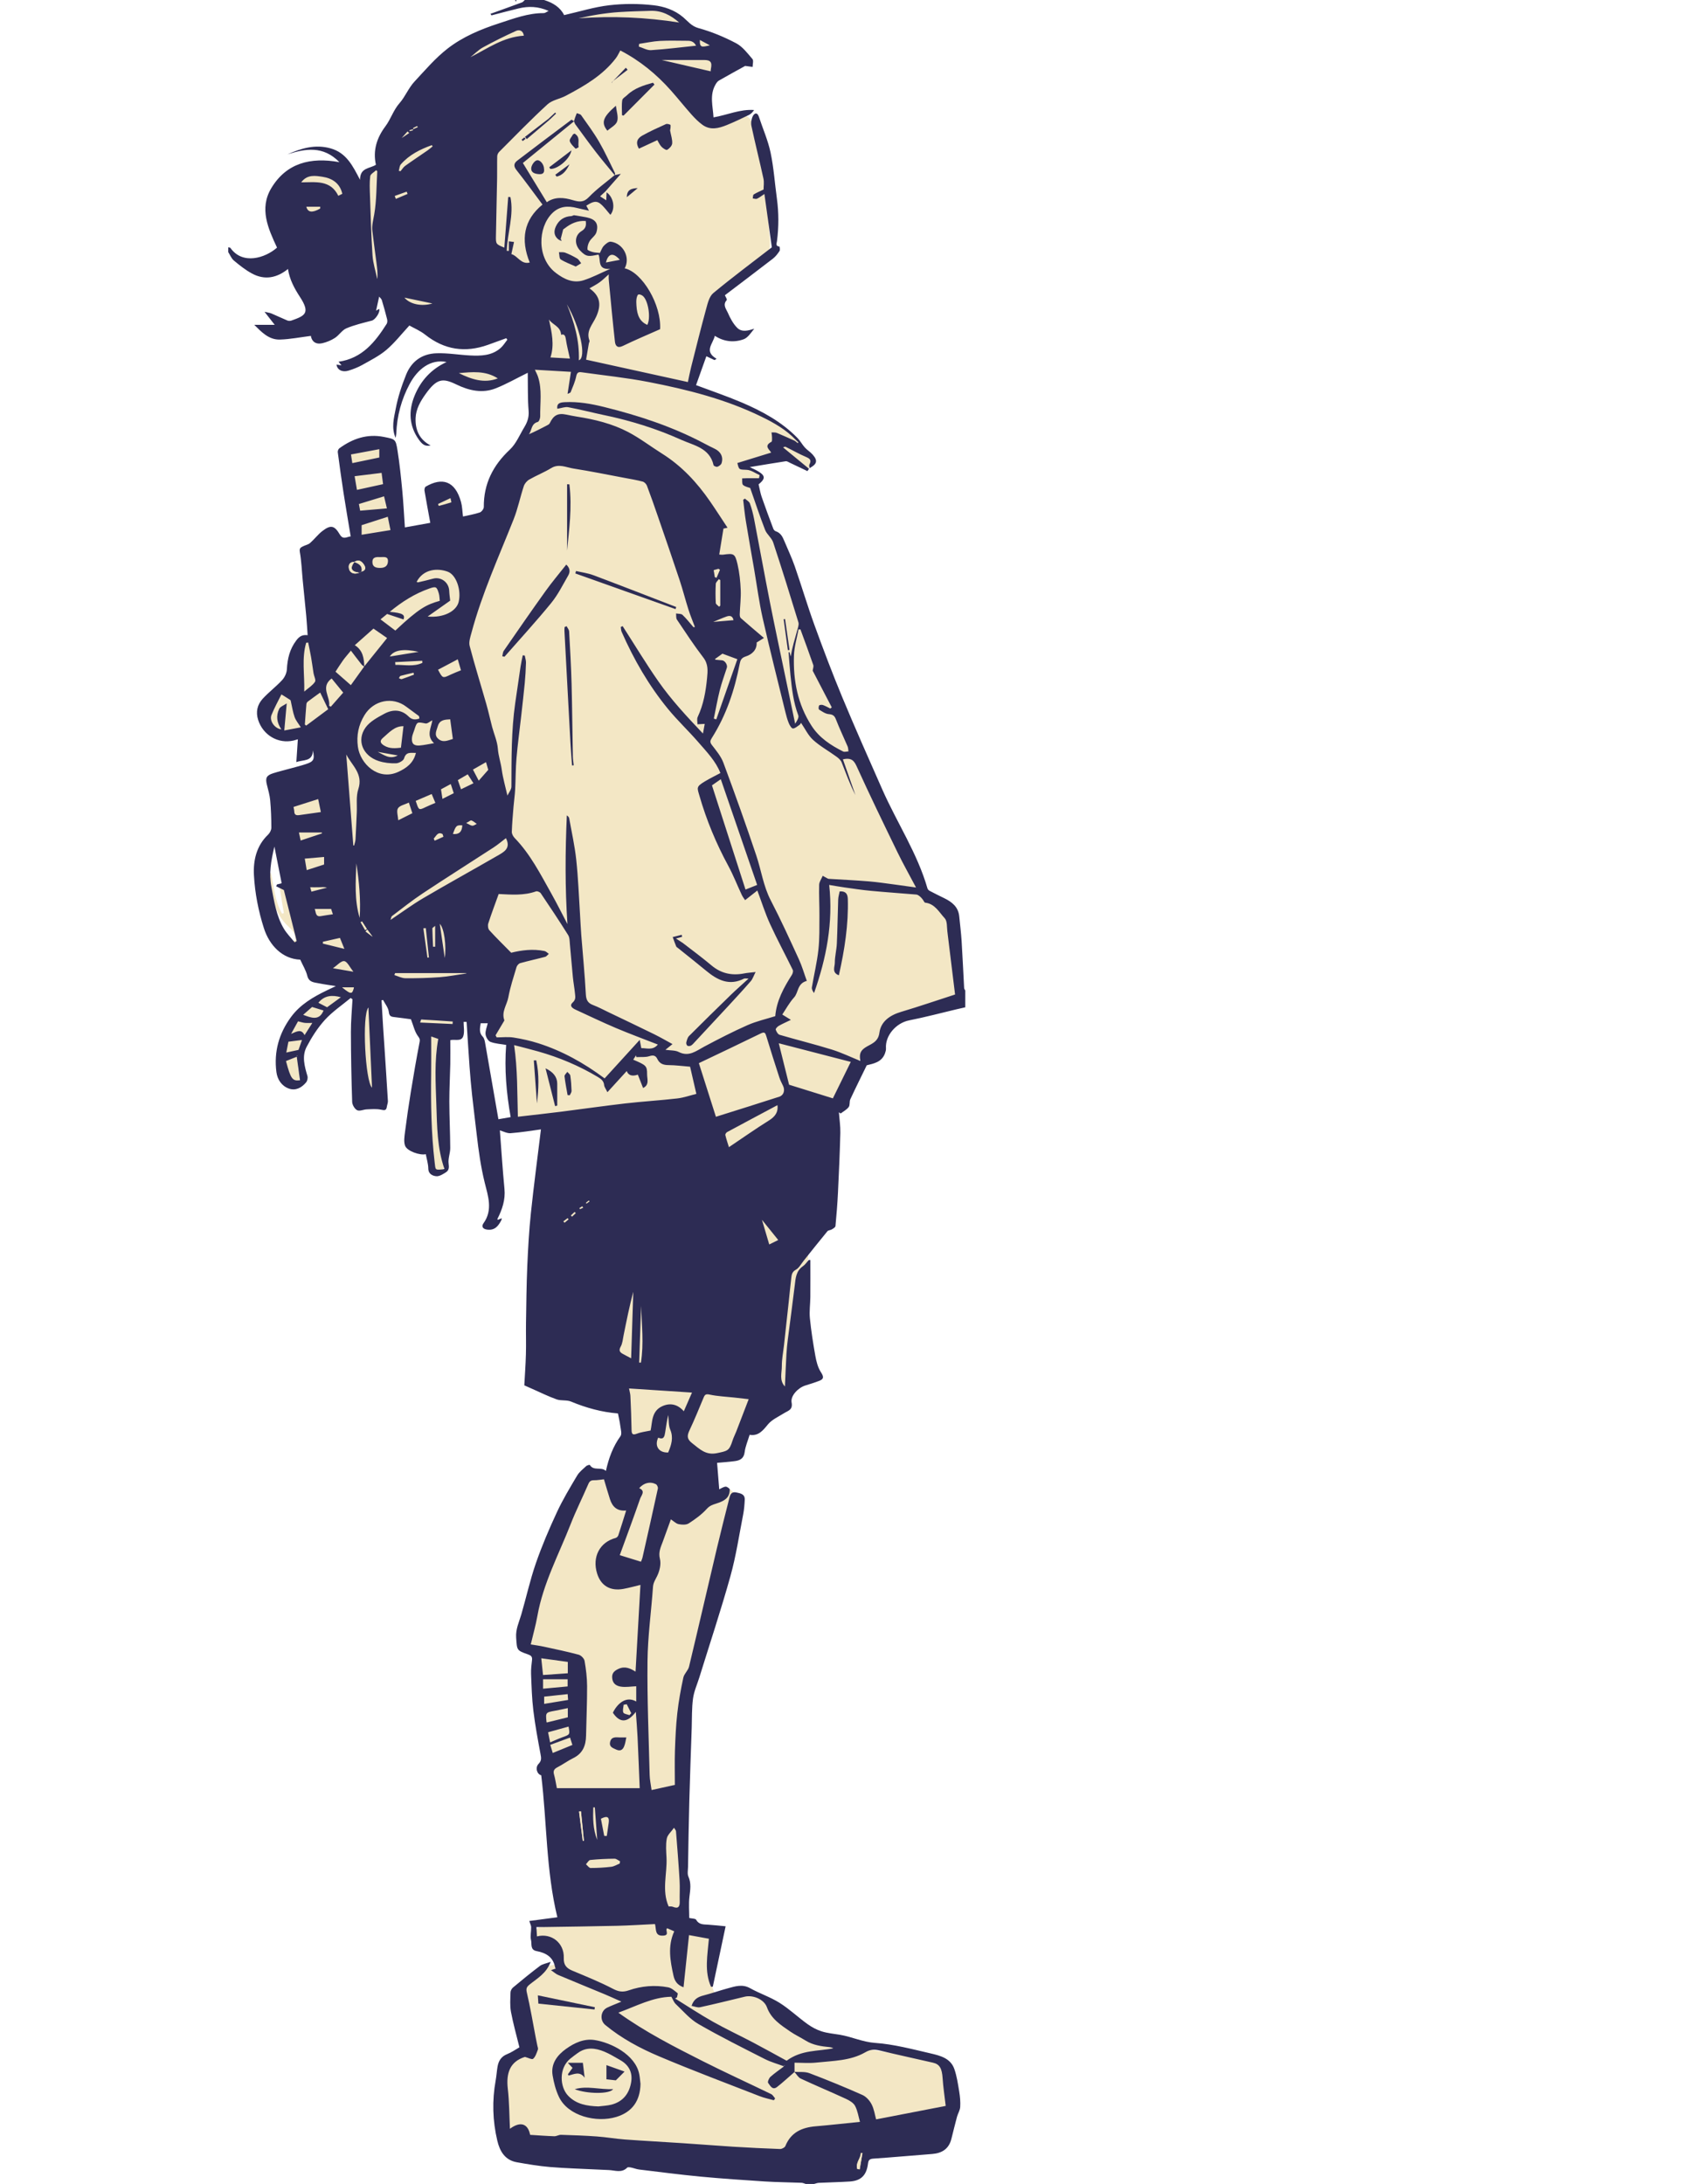 <svg width="109" height="141" viewBox="0 0 109 141" fill="none" xmlns="http://www.w3.org/2000/svg">
<g clip-path="url(#clip0_5_348)">
<path d="M61.95 64.183C61.439 64.749 60.727 64.822 60.042 64.956C59.562 65.051 59.08 65.13 58.6 65.222C57.954 65.347 57.667 65.9 57.305 66.348C56.871 66.886 56.487 67.465 56.057 68.007C55.933 68.164 55.715 68.243 55.552 68.372C55.473 68.434 55.408 68.524 55.362 68.615C54.997 69.326 54.632 70.037 54.28 70.755C54.123 71.074 53.863 71.213 53.542 71.15C53.079 71.06 52.594 71.034 52.219 70.644C52.031 70.447 51.724 70.364 51.495 70.241C51.136 70.83 50.779 71.415 50.406 72.026C50.555 72.214 50.55 72.369 50.392 72.493C50.52 72.582 50.66 72.68 50.878 72.833C49.964 73.31 49.468 74.23 48.47 74.448C47.982 74.556 47.503 74.695 47.067 74.305C47.017 74.26 46.914 74.276 46.841 74.251C46.707 74.206 46.578 74.15 46.447 74.1C46.506 73.969 46.566 73.839 46.629 73.699C46.295 72.823 45.94 71.904 45.597 70.981C45.486 70.683 45.303 70.62 45.031 70.748C43.942 71.263 42.769 71.47 41.597 71.679C41.396 71.715 41.184 71.726 40.981 71.707C40.037 71.615 39.152 71.874 38.256 72.11C37.806 72.228 37.334 72.261 36.869 72.321C36.253 72.4 35.637 72.485 35.017 72.534C34.595 72.567 34.164 72.581 33.744 72.535C33.366 72.495 33.142 71.876 33.182 71.38C33.228 70.803 33.258 70.206 33.159 69.64C33.029 68.888 32.679 68.18 32.857 67.375C32.914 67.12 32.608 67.095 32.408 67.052C32.237 67.016 32.05 67.016 31.896 66.944C31.747 66.874 31.544 66.794 31.717 66.525C31.78 66.426 31.642 66.217 31.668 66.07C31.795 65.329 31.363 64.834 30.604 64.793C30.066 64.765 29.532 64.655 28.999 64.564C28.914 64.549 28.794 64.448 28.778 64.369C28.733 64.142 28.599 64.081 28.395 64.019C27.936 63.881 27.497 63.819 27 63.847C25.991 63.903 24.987 63.759 24.068 63.262C23.82 63.128 23.604 63.066 23.442 63.453C23.353 63.666 23.121 63.847 22.849 63.99C22.25 64.304 21.726 64.759 21.179 65.166C20.962 65.328 20.737 65.49 20.57 65.697C20.395 65.91 20.293 66.182 20.146 66.421C19.687 67.169 19.379 67.975 19.249 68.841C19.221 69.03 19.329 69.234 19.333 69.432C19.337 69.626 19.326 69.837 19.251 70.01C19.198 70.134 18.986 70.312 18.922 70.284C18.77 70.221 18.583 70.062 18.557 69.916C18.486 69.506 18.55 69.067 18.448 68.669C18.305 68.113 18.477 67.601 18.642 67.127C18.869 66.472 18.963 65.721 19.547 65.24C19.834 65.004 20.188 64.852 20.486 64.627C20.642 64.508 20.732 64.304 20.873 64.161C20.957 64.076 21.079 64.01 21.194 63.98C21.553 63.888 21.842 63.718 22.023 63.3C21.642 63.231 21.267 63.164 20.894 63.094C20.391 63 20.1 62.622 19.791 62.268C19.691 62.153 19.596 61.984 19.47 61.953C18.216 61.635 17.704 60.625 17.317 59.564C17.041 58.807 16.935 57.989 16.75 57.198C16.744 57.171 16.703 57.151 16.678 57.129C16.678 56.561 16.678 55.992 16.678 55.423C16.821 55.061 16.826 54.596 17.354 54.521C17.361 54.544 17.375 54.566 17.375 54.589C17.367 55.313 17.353 56.022 17.177 56.747C17.002 57.466 17.205 58.232 17.47 58.938C17.619 59.336 17.792 59.729 17.997 60.101C18.137 60.355 18.319 60.611 18.545 60.783C18.65 60.863 18.905 60.743 19.092 60.713C19.066 60.568 19.068 60.409 19.006 60.281C18.935 60.136 18.823 59.999 18.7 59.891C18.113 59.377 17.78 58.716 17.577 57.98C17.425 57.43 17.235 56.878 17.484 56.316C17.689 57.216 17.734 58.163 18.213 58.984C18.252 58.975 18.291 58.966 18.329 58.957C18.239 58.407 18.148 57.857 18.053 57.278C18.297 57.337 18.494 57.328 18.419 57.067C18.267 56.536 18.06 56.02 17.908 55.489C17.826 55.2 17.808 54.892 17.765 54.593C17.758 54.546 17.772 54.453 17.785 54.452C18.164 54.404 18.053 54.072 18.108 53.862C18.225 53.425 18.338 52.979 18.37 52.531C18.402 52.089 18.324 51.639 18.308 51.192C18.298 50.875 18.398 50.605 18.649 50.381C19.064 50.012 19.569 49.862 20.087 49.772C20.721 49.662 20.953 49.307 20.712 48.705C20.586 48.392 20.453 48.084 20.324 47.773C20.097 47.228 20.008 47.192 19.433 47.325C18.658 47.503 17.913 47.594 17.302 46.873C16.692 46.153 16.568 45.853 17.007 45.267C17.234 44.964 17.617 44.727 17.978 44.586C18.566 44.356 18.892 44.019 18.939 43.363C18.979 42.816 19.107 42.27 19.24 41.734C19.349 41.296 19.79 41.079 20.222 41.184C20.366 41.219 20.515 41.229 20.667 41.251C20.701 41.117 20.738 41.024 20.748 40.927C20.814 40.31 21.008 39.67 20.908 39.082C20.741 38.114 20.699 37.153 20.715 36.183C20.718 35.933 20.805 35.729 21.051 35.556C21.487 35.249 21.958 35.252 22.439 35.278C22.745 35.295 22.863 35.135 22.874 34.879C22.884 34.639 22.86 34.394 22.826 34.155C22.748 33.603 22.646 33.055 22.572 32.503C22.462 31.685 22.381 30.865 22.263 30.048C22.172 29.421 22.252 29.261 22.8 28.954C23.23 28.714 23.681 28.662 24.157 28.678C24.634 28.695 25.042 28.998 25.122 29.474C25.188 29.864 25.147 30.273 25.227 30.658C25.408 31.52 25.547 32.381 25.522 33.267C25.513 33.557 25.558 33.854 25.623 34.139C25.758 34.744 25.948 34.881 26.568 34.881C26.775 34.881 26.982 34.892 27.188 34.878C27.761 34.843 28.031 34.591 27.985 34.042C27.947 33.598 27.802 33.163 27.725 32.721C27.667 32.387 27.571 32.023 27.925 31.783C28.279 31.543 28.638 31.543 28.91 31.889C29.276 32.354 29.648 32.847 29.653 33.493C29.654 33.746 29.667 33.999 29.658 34.252C29.639 34.816 29.966 35.038 30.504 34.815C31.289 34.489 31.704 33.867 31.956 33.079C32.177 32.382 32.249 31.627 32.721 31.021C33.208 30.398 33.52 29.7 33.674 28.921C33.718 28.698 33.556 28.47 33.731 28.37C34.15 28.134 34.144 27.748 34.197 27.363C34.207 27.288 34.54 27.167 34.554 27.093C34.734 26.131 34.896 25.185 34.365 24.253C34.077 23.747 33.952 23.684 33.421 23.979C32.901 24.267 32.369 24.566 31.804 24.729C31.355 24.86 30.844 24.84 30.37 24.796C30.035 24.765 29.708 24.597 29.39 24.463C29.031 24.314 29.201 24.009 29.249 23.774C29.276 23.64 29.406 23.477 29.531 23.425C29.757 23.329 30.018 23.322 30.256 23.249C30.777 23.088 31.359 23.302 31.855 22.958C32.38 22.595 32.93 22.266 33.413 21.957C33.401 21.793 33.363 21.664 33.39 21.55C33.48 21.164 33.299 20.875 32.907 20.943C32.495 21.015 32.058 21.142 31.718 21.372C31.022 21.842 30.316 21.845 29.556 21.638C29.083 21.509 28.602 21.405 28.121 21.309C27.552 21.196 26.976 21.114 26.407 21C26.113 20.941 25.886 20.974 25.696 21.24C25.584 21.396 25.407 21.506 25.173 21.711C25.113 21.463 24.998 21.27 25.049 21.146C25.244 20.675 25.416 19.784 25.128 19.299C24.856 18.84 24.286 19.009 23.739 19.11C23.738 19.744 23.524 20.226 22.925 20.567C22.401 20.866 21.928 21.271 21.479 21.682C20.847 22.261 20.47 22.22 20.098 21.441C20.037 21.315 20.011 21.134 20.053 21.004C20.201 20.538 20.393 20.086 20.552 19.623C20.604 19.472 20.66 19.289 20.621 19.144C20.391 18.287 19.943 17.534 19.485 16.779C19.075 16.104 18.671 15.406 18.404 14.667C18.07 13.741 18.25 12.784 18.57 11.868C18.773 11.284 19.474 10.745 19.981 10.778C20.566 10.816 21.15 10.858 21.731 10.933C22.126 10.985 22.483 11.158 22.714 11.503C22.831 11.678 22.901 11.883 23.02 12.132C23.112 11.886 23.086 11.624 23.248 11.513C23.655 11.236 24.043 10.849 24.298 10.775C24.55 10.796 24.612 10.68 24.663 10.462C24.959 9.211 25.451 8.061 26.44 7.182C26.907 6.767 27.419 6.389 27.82 5.917C28.511 5.103 29.115 4.216 29.788 3.386C30.114 2.984 30.45 2.51 30.892 2.294C32.228 1.642 33.617 1.075 35.159 1.243C35.965 1.331 36.765 1.281 37.522 1.059C38.471 0.78 39.403 0.492 40.404 0.532C40.426 0.533 40.451 0.486 40.475 0.462C40.708 0.462 40.94 0.462 41.173 0.462C41.401 0.514 41.629 0.577 41.86 0.615C42.257 0.68 42.664 0.702 43.056 0.793C43.579 0.913 43.828 1.365 44.118 1.76C44.368 2.102 44.686 2.349 45.122 2.399C46.156 2.516 46.824 3.615 46.414 4.555C46.211 5.024 45.987 5.485 45.744 5.935C45.508 6.372 45.394 6.82 45.43 7.32C45.46 7.736 45.591 7.879 46.005 7.907C46.463 7.938 46.871 7.833 47.278 7.613C48.022 7.213 48.525 7.47 48.691 8.291C48.734 8.501 48.782 8.709 48.823 8.92C49.012 9.912 49.244 10.899 49.376 11.898C49.534 13.084 49.603 14.28 49.713 15.471C49.779 16.188 49.492 16.798 48.972 17.221C48.302 17.765 47.532 18.186 46.823 18.687C46.457 18.946 46.115 19.239 45.992 19.716C45.669 20.966 45.228 22.185 45.117 23.488C45.065 24.092 44.909 24.688 44.811 25.226C45.295 25.425 45.658 25.436 46.031 25.57C46.782 25.842 47.542 26.084 48.289 26.363C48.71 26.52 49.134 26.844 49.515 27.076C49.911 27.319 50.342 27.374 50.706 27.669C51.047 27.945 51.328 28.288 51.636 28.599C51.867 28.833 52.026 29.319 52.22 29.59C52.297 29.697 52.369 29.808 52.45 29.926C52.178 30.614 51.679 30.041 51.316 29.82C50.934 29.587 50.514 29.404 50.033 29.447C49.387 29.505 48.9 29.864 48.148 29.916C48.256 30.098 48.154 29.89 48.23 29.992C48.282 30.062 48.421 30.12 48.415 30.171C48.845 30.459 48.831 30.609 49.078 30.691C49.155 30.717 48.944 30.834 48.999 30.929C48.904 30.979 48.806 31.076 48.716 31.068C48.459 31.047 48.483 30.971 48.226 30.923C48.007 31.108 48.213 31.171 48.458 31.31C48.629 31.407 48.678 31.605 48.769 31.775C49.296 32.768 49.485 33.797 49.99 34.801C50.067 34.954 50.134 35.125 50.153 35.293C50.216 35.874 50.85 36.436 50.928 37.019C51.038 37.842 51.292 38.626 51.572 39.428C51.671 39.711 51.869 40.014 51.947 40.303C51.997 40.492 52.02 40.692 52.093 40.868C52.657 42.224 52.791 43.565 53.349 44.924C53.885 46.23 54.83 47.365 55.357 48.674C55.492 49.009 55.471 49.581 55.716 49.822C56.567 50.656 56.828 51.659 57.288 52.733C57.631 53.532 57.869 54.378 58.238 55.164C58.552 55.833 58.991 56.443 59.359 57.088C59.451 57.248 59.483 57.444 59.541 57.623L59.433 57.68C59.551 57.744 59.666 57.818 59.789 57.871C60.531 58.185 60.962 58.757 61.13 59.527C61.192 59.81 61.168 60.111 61.225 60.395C61.403 61.291 61.601 62.183 61.792 63.077C61.842 63.315 61.894 63.552 61.945 63.79V64.177L61.95 64.183Z" fill="#F3E7C5"/>
<path d="M51.098 140.845C50.587 140.742 50.078 140.621 49.564 140.538C47.947 140.27 46.327 140.02 44.708 139.756C44.487 139.721 44.263 139.67 44.056 139.59C43.031 139.194 41.997 139.248 40.937 139.433C40.263 139.551 39.567 139.581 38.881 139.597C37.77 139.623 36.659 139.604 35.548 139.604C35.029 139.604 34.509 139.633 33.993 139.597C33.187 139.54 32.567 138.952 32.503 138.107C32.418 136.995 32.345 135.877 32.359 134.762C32.366 134.215 32.402 133.613 32.787 133.15C32.901 133.013 33.104 132.894 33.279 132.872C33.917 132.789 34.237 132.327 34.109 131.672C33.942 130.819 33.799 129.962 33.662 129.104C33.593 128.671 33.766 128.303 34.048 127.982C34.171 127.841 34.322 127.719 34.42 127.564C34.7 127.117 35.093 126.896 35.617 126.886C35.686 126.885 35.752 126.835 35.815 126.81C35.733 126.268 35.499 125.879 34.989 125.653C34.663 125.51 34.48 124.985 34.601 124.654C34.638 124.555 34.768 124.429 34.864 124.421C35.848 124.343 36.803 124.077 37.806 124.076C38.819 124.076 39.832 123.857 40.848 123.798C42.022 123.731 43.19 123.733 44.299 124.269C44.674 124.45 45.124 124.503 45.546 124.55C45.976 124.598 46.13 124.868 46.124 125.213C46.109 125.926 46.021 126.637 45.989 127.35C45.967 127.868 45.885 128.411 46.294 128.845C46.343 128.897 46.419 128.98 46.464 128.97C46.871 128.874 47.268 128.71 47.678 128.668C47.941 128.641 48.195 128.439 48.499 128.651C49.109 129.078 49.749 129.464 50.39 129.844C50.649 129.998 50.558 130.105 50.31 130.288C50.763 130.561 51.161 130.823 51.58 131.049C52.264 131.417 52.897 131.898 53.693 132.022C53.817 132.041 53.946 132.097 54.063 132.077C54.781 131.947 55.455 132.143 56.142 132.305C56.769 132.453 57.42 132.5 58.055 132.621C58.844 132.774 59.644 132.911 60.41 133.146C60.985 133.322 61.364 133.791 61.396 134.41C61.432 135.104 61.362 135.804 61.374 136.5C61.379 136.753 61.537 137.005 61.336 137.249C61.307 137.284 61.327 137.368 61.295 137.391C60.729 137.817 60.182 138.279 59.575 138.637C59.292 138.805 58.889 138.782 58.538 138.818C58.106 138.862 57.671 138.864 57.24 138.907C56.902 138.94 56.549 138.961 56.239 139.08C56.086 139.14 55.985 139.399 55.911 139.587C55.642 140.278 55.254 140.491 54.517 140.39C54.321 140.363 54.105 140.473 53.898 140.523C53.48 140.627 53.064 140.735 52.647 140.841C52.13 140.841 51.614 140.841 51.097 140.841L51.098 140.845Z" fill="#F3E7C5"/>
<path d="M49.861 78.189V77.538C50.224 77.673 50.595 77.727 50.843 77.93C51.034 78.088 51.062 78.437 51.178 78.694C51.264 78.885 51.329 79.15 51.484 79.234C52.009 79.52 52.063 79.997 52.106 80.497C52.131 80.775 52.212 81.061 52.172 81.33C52.087 81.908 51.949 82.478 51.809 83.046C51.785 83.144 51.639 83.212 51.516 83.326C51.485 83.837 51.448 84.424 51.419 85.012C51.417 85.063 51.465 85.127 51.506 85.17C52.031 85.711 52.202 86.39 52.08 87.089C52.023 87.416 51.839 87.73 51.85 88.09C51.852 88.129 51.733 88.214 51.683 88.205C51.611 88.192 51.524 88.124 51.492 88.057C51.391 87.844 51.312 87.621 51.202 87.346C51.139 87.994 51.085 88.59 51.018 89.183C50.998 89.355 50.95 89.527 50.892 89.691C50.868 89.759 50.757 89.865 50.73 89.854C50.389 89.701 50.435 90.093 50.259 90.165C50.498 90.437 50.502 90.754 50.289 90.982C49.961 91.334 49.578 91.645 49.185 91.924C49.043 92.025 48.799 92.003 48.602 92.001C48.334 91.998 48.152 92.042 48.055 92.349C47.902 92.833 47.81 93.35 47.414 93.734C46.893 94.24 46.591 94.294 45.936 93.95C45.837 93.898 45.737 93.849 45.678 93.819C45.637 94.657 45.596 95.5 45.553 96.374C45.983 96.278 46.313 96.201 46.646 96.132C47.227 96.011 47.587 96.408 47.415 96.97C46.961 98.449 46.487 99.924 46.065 101.412C45.858 102.146 45.772 102.913 45.59 103.655C45.236 105.09 44.848 106.515 44.488 107.948C44.412 108.251 44.395 108.57 44.355 108.882C44.252 109.685 44.146 110.488 44.053 111.292C43.989 111.846 43.92 112.402 43.897 112.959C43.852 114.034 43.818 115.111 43.82 116.187C43.821 116.73 43.942 117.272 43.953 117.816C43.965 118.416 43.883 119.018 43.897 119.617C43.912 120.228 43.968 120.841 44.055 121.446C44.107 121.811 44.306 122.159 44.342 122.524C44.391 123.036 43.876 123.507 43.363 123.565C42.618 123.648 42.051 123.383 41.511 122.872C41.012 122.398 40.422 122.012 39.845 121.629C39.688 121.525 39.412 121.507 39.222 121.559C38.596 121.731 38.016 121.568 37.442 121.374C37.238 121.305 37.082 121.171 37.048 120.875C37.002 120.46 36.806 120.064 36.708 119.652C36.659 119.445 36.616 119.189 36.694 119.008C36.917 118.484 36.569 118.083 36.475 117.629C36.431 117.42 36.382 117.209 36.375 116.998C36.365 116.698 36.373 116.452 36.081 116.207C35.87 116.03 35.822 115.628 35.757 115.315C35.611 114.614 35.487 113.909 35.379 113.201C35.279 112.551 35.164 111.898 35.141 111.243C35.099 110.062 34.988 108.9 34.632 107.765C34.538 107.467 34.548 107.135 34.501 106.736C34.472 106.712 34.355 106.619 34.244 106.519C34.014 106.312 33.896 106.115 33.948 105.744C34.169 104.153 34.708 102.681 35.39 101.236C35.84 100.284 36.157 99.269 36.522 98.279C36.806 97.505 37.047 96.715 37.356 95.952C37.668 95.18 38.457 94.816 39.212 95.146C39.762 95.386 40.188 95.191 40.48 94.848C40.796 94.477 40.986 93.978 40.777 93.436C40.634 93.064 40.502 92.684 40.408 92.297C40.316 91.919 40.281 91.526 40.214 91.092C40.01 91.112 39.794 91.137 39.577 91.155C38.971 91.206 38.428 90.972 37.889 90.753C37.334 90.527 36.767 90.299 36.265 89.978C36.022 89.821 35.841 89.469 35.769 89.171C35.686 88.837 36.29 88.534 36.754 88.593C37.059 88.633 37.375 88.612 37.683 88.584C37.743 88.579 37.792 88.418 37.84 88.327C37.902 88.212 37.958 88.094 38.016 87.978C38.121 88.069 38.226 88.159 38.336 88.255C38.642 87.954 38.624 87.96 38.785 88.437C38.829 88.567 39.001 88.67 39.136 88.748C39.251 88.814 39.396 88.845 39.531 88.856C39.853 88.882 40.172 89.173 40.509 88.861C40.559 88.815 40.8 88.866 40.836 88.934C40.989 89.222 41.226 89.126 41.49 89.146C41.08 88.604 40.697 88.099 40.347 87.636C40.124 87.636 39.77 87.735 39.657 87.612C39.501 87.442 39.476 87.104 39.481 86.84C39.49 86.437 39.588 86.037 39.62 85.634C39.683 84.846 39.723 84.057 39.784 83.269C39.791 83.182 39.845 83.059 39.914 83.024C40.113 82.923 40.329 82.857 40.541 82.781C41.179 82.553 41.219 82.57 41.508 83.178C41.646 83.102 41.779 83.019 41.921 82.953C42.217 82.815 42.62 83.06 42.643 83.412C42.683 84.024 42.694 84.638 42.725 85.25C42.739 85.553 42.754 85.858 42.795 86.158C42.859 86.631 43.157 86.834 43.623 86.899C45.02 87.094 46.258 86.739 47.395 85.927C47.92 85.552 48.47 85.209 49.026 84.88C49.386 84.666 49.763 84.763 50.232 84.97C50.232 84.646 50.327 84.311 50.213 84.079C49.902 83.446 50.154 82.844 50.206 82.232C50.23 81.95 50.29 81.671 50.336 81.386C49.847 81.377 49.561 81.173 49.473 80.742C49.325 80.015 49.195 79.283 49.091 78.548C49.065 78.369 49.172 78.172 49.217 77.982C49.429 78.05 49.641 78.117 49.858 78.186L49.861 78.189ZM41.453 88.19C41.435 88.225 41.416 88.26 41.397 88.295C41.542 88.422 41.739 88.521 41.821 88.681C42.023 89.074 42.359 89.121 42.736 89.146C42.989 89.163 43.263 89.164 43.49 89.26C44.804 89.817 46.171 89.572 47.614 89.614C47.044 88.715 47.219 87.816 47.304 86.916C46.981 87.083 46.675 87.252 46.361 87.403C45.722 87.71 45.028 87.843 44.337 87.799C43.704 87.758 43.082 87.562 42.452 87.454C42.373 87.441 42.23 87.521 42.194 87.595C42.077 87.841 41.994 88.105 41.912 88.321C41.707 88.262 41.58 88.226 41.453 88.189L41.453 88.19ZM50.059 85.668C49.687 85.693 49.354 85.629 49.115 85.749C48.592 86.012 48.112 86.362 47.627 86.697C47.558 86.745 47.535 86.9 47.539 87.004C47.55 87.308 47.577 87.611 47.613 87.913C47.655 88.262 47.644 88.642 47.789 88.945C47.895 89.167 48.197 89.351 48.45 89.43C48.624 89.484 48.965 89.397 49.057 89.258C49.468 88.638 49.662 87.969 49.24 87.252C49.116 87.041 49.01 86.811 48.942 86.575C48.91 86.466 48.99 86.325 49.019 86.198C49.147 86.239 49.3 86.249 49.398 86.328C49.549 86.452 49.663 86.621 49.792 86.772C49.829 86.751 49.865 86.73 49.902 86.709C49.948 86.403 49.995 86.097 50.06 85.668H50.059Z" fill="#F3E7C5"/>
<path d="M29.777 65.951C29.592 66.023 29.47 66.075 29.346 66.12C29.181 66.181 29.015 66.244 28.847 66.295C28.281 66.468 28.269 66.885 28.299 67.383C28.342 68.107 28.3 68.837 28.312 69.563C28.329 70.628 28.392 71.694 28.376 72.758C28.365 73.462 28.425 74.138 28.652 74.805C28.712 74.98 28.736 75.201 28.679 75.368C28.637 75.491 28.45 75.606 28.306 75.643C28.134 75.687 27.905 75.712 27.854 75.437C27.75 74.896 27.651 74.355 27.544 73.78C27.22 74.209 26.722 74.308 26.494 74.011C26.339 73.808 26.301 73.604 26.555 73.418C26.644 73.353 26.745 73.197 26.726 73.108C26.577 72.412 26.796 71.767 26.924 71.098C27.081 70.277 27.147 69.436 27.221 68.6C27.275 67.987 27.277 67.369 27.302 66.753C27.311 66.539 27.311 66.365 27.011 66.323C26.838 66.298 26.784 66.088 26.966 65.976C27.152 65.863 27.374 65.807 27.581 65.731C27.73 65.675 28.046 65.845 27.951 65.452C27.947 65.441 28.132 65.341 28.213 65.359C28.644 65.445 29.074 65.548 29.497 65.665C29.58 65.689 29.637 65.803 29.777 65.951Z" fill="#F3E7C5"/>
<path d="M42.92 73.725C43.107 73.805 43.139 73.943 42.925 74.187C42.316 74.876 41.562 75.387 40.755 75.772C39.727 76.262 39.091 77.149 38.309 77.894C38.113 78.081 37.889 78.237 37.68 78.412C37.471 78.587 37.274 78.779 37.056 78.944C36.789 79.146 36.518 79.351 36.224 79.508C36.04 79.606 35.837 79.521 35.779 79.302C35.755 79.212 35.807 79.075 35.869 78.992C36.158 78.601 36.434 78.197 36.766 77.844C37.298 77.279 37.867 76.748 38.427 76.21C38.47 76.169 38.57 76.186 38.644 76.179C38.705 76.175 38.784 76.202 38.825 76.172C39.306 75.831 39.808 75.512 40.25 75.126C40.901 74.556 41.492 73.915 42.15 73.353C42.297 73.228 42.617 73.292 42.856 73.303C42.88 73.304 42.892 73.543 42.918 73.726L42.92 73.725Z" fill="#F3E7C5"/>
<path d="M23.582 64.952C23.88 65.21 24.097 65.489 24.129 65.917C24.238 67.349 24.17 68.796 24.492 70.212C24.523 70.35 24.362 70.534 24.284 70.694C24.265 70.733 24.22 70.758 24.186 70.789C24.061 70.905 23.843 71.133 23.823 71.116C23.595 70.933 23.331 70.743 23.213 70.492C23.115 70.279 23.18 69.981 23.201 69.725C23.296 68.611 23.411 67.499 23.497 66.385C23.532 65.933 23.508 65.477 23.514 65.023C23.514 65.007 23.542 64.992 23.582 64.952Z" fill="#F3E7C5"/>
<path d="M52.028 140.999C51.939 140.974 51.851 140.928 51.761 140.924C50.968 140.893 50.171 140.888 49.378 140.838C47.994 140.749 46.609 140.655 45.227 140.525C43.904 140.399 42.585 140.226 41.266 140.067C41.093 140.046 40.926 139.974 40.754 139.94C40.67 139.924 40.543 139.902 40.5 139.946C40.138 140.313 39.712 140.117 39.306 140.102C39.065 140.093 38.825 140.081 38.584 140.069C37.561 140.018 36.536 139.991 35.515 139.906C34.797 139.846 34.083 139.724 33.372 139.599C32.61 139.463 32.276 138.894 32.114 138.211C31.808 136.921 31.77 135.618 32.008 134.312C32.06 134.023 32.077 133.731 32.125 133.442C32.188 133.062 32.358 132.772 32.749 132.617C33.035 132.505 33.293 132.319 33.541 132.178C33.357 131.426 33.141 130.668 32.996 129.895C32.919 129.486 32.955 129.053 32.966 128.631C32.969 128.523 33.044 128.385 33.13 128.314C33.7 127.84 34.272 127.369 34.864 126.924C35.031 126.799 35.266 126.766 35.559 126.658C35.276 127.415 34.689 127.726 34.2 128.123C34.004 128.282 33.959 128.385 34.022 128.652C34.244 129.596 34.403 130.555 34.586 131.509C34.621 131.694 34.661 131.878 34.697 132.063C34.714 132.151 34.761 132.253 34.734 132.325C34.654 132.535 34.583 132.78 34.427 132.919C34.352 132.986 34.092 132.848 33.899 132.797C32.914 133.103 32.676 133.859 32.791 134.86C32.888 135.702 32.886 136.555 32.928 137.437C33.602 136.94 34.089 137.095 34.232 137.829C34.746 137.86 35.268 137.902 35.789 137.919C35.934 137.923 36.081 137.824 36.225 137.827C36.992 137.851 37.761 137.877 38.526 137.932C39.134 137.975 39.737 138.082 40.344 138.128C41.591 138.219 42.839 138.284 44.087 138.367C45.169 138.438 46.251 138.527 47.334 138.595C48.345 138.658 49.358 138.707 50.371 138.743C50.486 138.747 50.673 138.65 50.712 138.555C51.071 137.668 51.781 137.351 52.67 137.277C53.607 137.197 54.542 137.091 55.531 136.991C55.435 136.658 55.383 136.277 55.214 135.958C55.107 135.757 54.845 135.607 54.62 135.502C53.655 135.057 52.673 134.648 51.709 134.199C51.539 134.12 51.432 133.91 51.295 133.761C51.623 133.786 51.976 133.737 52.27 133.849C53.422 134.286 54.563 134.754 55.689 135.254C55.933 135.363 56.16 135.618 56.284 135.861C56.444 136.172 56.493 136.54 56.574 136.83C58.075 136.54 59.589 136.246 61.068 135.961C60.995 135.327 60.906 134.753 60.868 134.176C60.828 133.55 60.682 133.27 60.248 133.171C59.11 132.909 57.969 132.664 56.835 132.39C56.486 132.306 56.23 132.293 55.87 132.501C54.912 133.054 53.794 133.047 52.723 133.163C52.243 133.215 51.753 133.171 51.305 133.171C51.305 133.393 51.305 133.581 51.305 133.77C50.931 134.092 50.57 134.432 50.181 134.736C49.872 134.976 49.734 134.645 49.6 134.474C49.554 134.415 49.653 134.172 49.75 134.084C50.026 133.838 50.335 133.629 50.631 133.404C50.647 133.385 50.664 133.365 50.681 133.346C50.669 133.343 50.658 133.34 50.647 133.336C50.645 133.361 50.644 133.387 50.643 133.412C50.223 133.254 49.783 133.135 49.386 132.934C47.945 132.202 46.496 131.48 45.097 130.673C44.544 130.354 44.108 129.83 43.634 129.383C43.514 129.269 43.455 129.091 43.352 128.914C42.146 128.934 41.073 129.526 39.929 129.941C41.654 131.182 43.525 132.135 45.397 133.081C46.85 133.814 48.332 134.489 49.796 135.199C49.902 135.25 49.968 135.382 50.053 135.476C50.025 135.515 49.998 135.556 49.97 135.596C49.662 135.509 49.344 135.447 49.048 135.33C46.883 134.485 44.704 133.669 42.565 132.763C41.327 132.24 40.132 131.601 39.082 130.733C38.719 130.432 38.778 129.822 39.203 129.619C39.461 129.495 39.73 129.395 40.126 129.229C39.7 129.04 39.378 128.891 39.05 128.754C38.047 128.337 37.041 127.928 36.041 127.506C35.898 127.446 35.777 127.331 35.579 127.196C35.736 127.144 35.811 127.119 35.886 127.094C35.873 127.072 35.851 127.052 35.848 127.029C35.73 126.354 35.257 126.079 34.648 125.965C34.22 125.885 34.352 125.505 34.292 125.261C34.227 124.997 34.305 124.701 34.3 124.419C34.297 124.31 34.235 124.203 34.177 124.022C34.78 123.942 35.37 123.865 35.991 123.782C35.254 120.755 35.321 117.665 34.949 114.616C34.672 114.544 34.54 114.12 34.78 113.875C34.986 113.665 34.947 113.483 34.902 113.239C34.729 112.31 34.554 111.379 34.441 110.442C34.345 109.658 34.324 108.863 34.293 108.072C34.281 107.77 34.322 107.464 34.356 107.162C34.379 106.958 34.282 106.876 34.107 106.815C33.345 106.548 33.389 106.539 33.33 105.733C33.29 105.182 33.517 104.73 33.66 104.24C33.981 103.137 34.228 102.009 34.603 100.925C34.991 99.806 35.459 98.711 35.959 97.636C36.337 96.82 36.806 96.043 37.267 95.267C37.408 95.029 37.646 94.846 37.853 94.653C37.91 94.6 38.078 94.561 38.088 94.578C38.33 94.993 38.822 94.672 39.125 94.967C39.307 94.141 39.581 93.392 40.067 92.72C40.172 92.574 40.081 92.272 40.053 92.046C40.02 91.785 39.957 91.528 39.904 91.254C38.858 91.171 37.85 90.895 36.868 90.486C36.591 90.371 36.236 90.448 35.948 90.347C35.42 90.161 34.914 89.907 34.4 89.682C34.242 89.613 34.086 89.542 33.856 89.44C33.89 88.815 33.941 88.126 33.96 87.435C33.979 86.764 33.956 86.092 33.966 85.42C33.986 84.198 33.996 82.974 34.048 81.753C34.098 80.604 34.162 79.454 34.282 78.31C34.472 76.504 34.714 74.701 34.931 72.915C34.344 72.993 33.662 73.109 32.975 73.16C32.734 73.178 32.483 73.035 32.278 72.979C32.373 74.215 32.453 75.488 32.575 76.757C32.643 77.464 32.429 78.082 32.123 78.691C32.118 78.699 32.125 78.713 32.13 78.756C32.218 78.723 32.299 78.692 32.403 78.654C32.391 78.707 32.39 78.743 32.376 78.772C32.179 79.155 31.945 79.462 31.432 79.382C31.143 79.337 31.092 79.154 31.216 78.983C31.846 78.117 31.507 77.194 31.297 76.343C31.046 75.32 30.903 74.293 30.784 73.254C30.688 72.411 30.579 71.569 30.487 70.725C30.422 70.115 30.366 69.504 30.322 68.892C30.252 67.924 30.194 66.954 30.13 65.976H29.936C29.936 66.285 30.004 66.606 29.92 66.881C29.802 67.273 29.39 67.079 29.078 67.154C29.078 67.67 29.087 68.182 29.077 68.695C29.06 69.504 29.013 70.313 29.015 71.122C29.017 72.121 29.07 73.12 29.073 74.119C29.074 74.456 28.924 74.801 28.969 75.125C29.004 75.377 28.991 75.56 28.798 75.683C28.605 75.806 28.365 75.96 28.164 75.938C27.944 75.912 27.664 75.811 27.657 75.444C27.652 75.133 27.552 74.825 27.495 74.515C27.13 74.607 26.288 74.323 26.158 73.972C26.062 73.712 26.115 73.383 26.152 73.091C26.262 72.228 26.387 71.366 26.527 70.506C26.703 69.425 26.889 68.345 27.096 67.269C27.133 67.077 27.078 67.019 26.973 66.871C26.776 66.595 26.7 66.233 26.535 65.804C26.259 65.768 25.84 65.707 25.42 65.659C25.203 65.634 25.135 65.56 25.103 65.314C25.07 65.052 24.867 64.812 24.738 64.562C24.705 64.567 24.671 64.573 24.637 64.577C24.67 65.139 24.701 65.701 24.736 66.263C24.761 66.671 24.791 67.078 24.818 67.486C24.896 68.685 24.977 69.883 25.048 71.082C25.055 71.204 24.997 71.328 24.98 71.452C24.944 71.705 24.83 71.69 24.605 71.643C24.31 71.58 23.993 71.61 23.686 71.622C23.474 71.629 23.221 71.757 23.063 71.677C22.903 71.598 22.748 71.333 22.741 71.143C22.691 69.639 22.662 68.133 22.659 66.627C22.657 65.924 22.725 65.221 22.762 64.518C22.723 64.489 22.684 64.46 22.645 64.431C22.085 64.896 21.468 65.31 20.982 65.843C20.512 66.358 20.124 66.969 19.799 67.589C19.484 68.192 19.666 68.842 19.852 69.468C19.888 69.588 19.849 69.781 19.768 69.877C19.482 70.224 19.09 70.437 18.653 70.28C18.188 70.112 17.914 69.703 17.849 69.216C17.678 67.908 18.012 66.721 18.791 65.661C19.383 64.855 20.217 64.37 21.094 63.945C21.273 63.858 21.452 63.775 21.687 63.664C21.287 63.6 20.93 63.554 20.578 63.482C20.276 63.42 19.949 63.426 19.842 62.997C19.754 62.643 19.55 62.318 19.388 61.957C18.236 61.915 17.395 61.032 17.043 59.932C16.685 58.812 16.461 57.664 16.398 56.509C16.346 55.563 16.552 54.61 17.308 53.89C17.422 53.782 17.521 53.593 17.521 53.442C17.522 52.851 17.5 52.258 17.447 51.669C17.416 51.335 17.32 51.004 17.237 50.675C17.125 50.23 17.198 50.063 17.637 49.923C18.008 49.805 18.388 49.715 18.764 49.611C19.093 49.52 19.425 49.439 19.749 49.332C20.262 49.163 20.326 49.038 20.206 48.449C20.191 49.196 19.57 49.035 19.136 49.204C19.167 48.72 19.199 48.245 19.233 47.73C19.116 47.764 19.037 47.791 18.956 47.81C17.964 48.04 16.991 47.468 16.671 46.485C16.502 45.963 16.616 45.493 16.965 45.111C17.356 44.685 17.826 44.333 18.218 43.908C18.383 43.73 18.512 43.453 18.524 43.214C18.561 42.529 18.705 41.91 19.134 41.345C19.331 41.086 19.519 40.965 19.865 41.009C19.835 40.58 19.813 40.176 19.776 39.772C19.704 39 19.622 38.229 19.547 37.458C19.488 36.85 19.468 36.234 19.361 35.634C19.318 35.39 19.425 35.345 19.564 35.272C19.713 35.195 19.899 35.166 20.02 35.06C20.299 34.818 20.524 34.51 20.814 34.286C21.361 33.866 21.597 33.92 21.948 34.516C22.164 34.883 22.438 34.634 22.646 34.632C22.491 33.695 22.329 32.758 22.183 31.82C22.048 30.946 21.927 30.071 21.812 29.195C21.801 29.115 21.849 28.99 21.912 28.945C22.771 28.318 23.708 27.994 24.789 28.209C25.518 28.355 25.551 28.339 25.669 29.087C25.805 29.94 25.893 30.801 25.975 31.661C26.049 32.431 26.087 33.204 26.145 34.05C26.709 33.948 27.266 33.849 27.785 33.755C27.653 33.031 27.525 32.358 27.412 31.683C27.398 31.599 27.429 31.453 27.487 31.419C28.543 30.803 29.391 31.03 29.771 32.413C29.851 32.703 29.854 33.013 29.897 33.347C30.257 33.264 30.628 33.204 30.981 33.085C31.098 33.045 31.242 32.855 31.241 32.734C31.229 31.234 31.834 30.046 32.922 29.028C33.331 28.645 33.561 28.066 33.862 27.571C34.055 27.252 34.166 26.931 34.134 26.525C34.069 25.728 34.093 24.922 34.079 24.067C33.337 24.433 32.697 24.799 32.018 25.069C31.147 25.415 30.285 25.218 29.473 24.824C28.579 24.391 28.203 24.433 27.479 25.446C27.151 25.904 26.861 26.404 26.837 26.989C26.808 27.745 27.068 28.372 27.805 28.762C27.484 28.82 27.307 28.749 27.049 28.389C26.413 27.5 26.368 26.53 26.771 25.546C27.171 24.571 27.848 23.83 28.837 23.373C27.789 23.161 26.958 23.851 26.458 24.781C25.922 25.777 25.63 26.858 25.589 27.997C25.586 28.067 25.566 28.136 25.544 28.27C25.259 27.597 25.441 26.98 25.551 26.397C25.692 25.645 25.937 24.904 26.223 24.192C26.562 23.35 27.223 22.842 28.182 22.808C28.904 22.782 29.629 22.912 30.354 22.949C31.053 22.984 31.752 22.968 32.32 22.474C32.493 22.324 32.615 22.115 32.761 21.932C32.738 21.9 32.714 21.867 32.69 21.836C32.297 21.978 31.904 22.124 31.509 22.264C30.038 22.788 28.693 22.588 27.457 21.608C27.13 21.349 26.73 21.184 26.434 21.016C25.919 21.573 25.483 22.136 24.953 22.587C24.492 22.978 23.931 23.258 23.399 23.558C23.119 23.715 22.812 23.834 22.504 23.929C22.099 24.055 21.773 23.877 21.73 23.538C21.818 23.552 21.907 23.566 22.053 23.588C21.973 23.491 21.931 23.44 21.86 23.354C23.385 23.14 24.224 22.082 24.968 20.91C25.017 20.833 25.02 20.701 24.996 20.606C24.893 20.193 24.779 19.783 24.655 19.376C24.63 19.292 24.543 19.226 24.483 19.151C24.413 19.468 24.352 19.748 24.285 20.056C24.358 20.015 24.42 19.979 24.485 19.943C24.566 20.157 24.23 20.644 24.012 20.7C23.458 20.845 22.893 20.975 22.369 21.196C22.084 21.317 21.895 21.643 21.625 21.818C21.379 21.977 21.09 22.096 20.805 22.16C20.398 22.251 20.132 22.054 20.073 21.686C19.389 21.772 18.731 21.905 18.07 21.923C17.356 21.942 16.881 21.431 16.419 20.971H17.738C17.543 20.722 17.343 20.467 17.081 20.131C17.285 20.178 17.415 20.191 17.529 20.239C17.876 20.385 18.214 20.55 18.561 20.694C18.636 20.725 18.744 20.723 18.822 20.695C19.692 20.386 20.055 20.223 19.373 19.177C19.015 18.627 18.7 18.058 18.596 17.366C17.877 17.947 17.091 18.103 16.271 17.659C15.851 17.433 15.47 17.128 15.102 16.821C14.941 16.687 14.857 16.461 14.739 16.277C14.739 16.174 14.739 16.07 14.739 15.967C14.785 15.979 14.855 15.974 14.876 16.004C15.664 17.122 17.127 16.658 17.889 15.987C17.311 14.75 16.732 13.467 17.513 12.157C18.484 10.531 20.046 10.128 21.917 10.47C20.869 9.396 19.73 9.592 18.563 9.964C19.458 9.573 20.351 9.301 21.344 9.578C22.367 9.864 22.778 10.706 23.252 11.616C23.231 10.815 23.884 10.89 24.274 10.638C24.069 9.714 24.334 8.891 24.887 8.155C25.241 7.683 25.395 7.115 25.809 6.647C26.158 6.252 26.38 5.68 26.763 5.269C27.454 4.528 28.121 3.739 28.917 3.125C29.89 2.373 31.039 1.891 32.215 1.509C33.162 1.203 34.095 0.841 35.114 0.846C35.203 0.846 35.292 0.768 35.427 0.705C34.745 0.404 34.119 0.393 33.486 0.544C32.901 0.684 32.318 0.843 31.735 0.992C31.714 0.957 31.693 0.922 31.672 0.888C31.708 0.877 31.744 0.867 31.779 0.854C32.425 0.621 33.071 0.39 33.714 0.151C33.78 0.126 33.828 0.051 33.884 0C34.297 0 34.711 0 35.124 0C35.714 0.172 36.192 0.49 36.427 0.975C37.423 0.75 38.374 0.45 39.347 0.338C40.286 0.229 41.256 0.232 42.195 0.338C42.873 0.414 43.559 0.639 44.12 1.117C44.422 1.374 44.646 1.689 45.104 1.815C45.943 2.044 46.765 2.387 47.536 2.793C47.951 3.011 48.268 3.439 48.586 3.809C48.672 3.909 48.599 4.145 48.599 4.32C48.452 4.301 48.306 4.281 48.119 4.256C47.589 4.549 47.003 4.868 46.424 5.201C46.331 5.254 46.26 5.36 46.204 5.456C45.803 6.147 46.038 6.872 46.074 7.577C46.96 7.428 47.781 7.038 48.694 7.103C48.597 7.246 48.492 7.358 48.361 7.421C47.889 7.65 47.415 7.878 46.929 8.075C46.409 8.286 45.865 8.427 45.357 8.056C45.098 7.867 44.866 7.633 44.652 7.393C44.194 6.879 43.767 6.339 43.31 5.826C42.38 4.783 41.312 3.908 40.056 3.259C39.96 3.427 39.881 3.613 39.761 3.768C38.911 4.873 37.735 5.55 36.533 6.185C36.148 6.389 35.658 6.458 35.353 6.738C34.279 7.724 33.263 8.774 32.231 9.806C32.163 9.874 32.11 9.991 32.107 10.087C32.094 10.553 32.108 11.019 32.1 11.486C32.078 12.725 32.048 13.963 32.025 15.203C32.014 15.762 32.018 15.762 32.566 15.988C32.649 14.896 32.733 13.806 32.817 12.716C32.864 12.719 32.911 12.721 32.959 12.723C33.202 13.885 32.759 15.036 32.723 16.194C32.768 16.196 32.812 16.197 32.857 16.198V15.58C32.993 15.597 33.084 15.609 33.192 15.622C33.133 15.893 33.08 16.135 33.021 16.404C33.441 16.523 33.642 17.093 34.206 16.949C33.608 15.473 33.817 14.195 35.031 13.208C34.454 12.438 33.917 11.694 33.347 10.975C33.142 10.716 33.189 10.533 33.407 10.367C34.566 9.482 35.732 8.604 36.9 7.731C36.919 7.717 37.008 7.797 37.065 7.833C35.939 8.75 34.813 9.667 33.763 10.523C34.3 11.403 34.795 12.212 35.31 13.056C35.831 12.685 36.419 12.752 36.978 12.918C37.389 13.039 37.677 13.088 38.026 12.725C38.527 12.203 39.129 11.777 39.688 11.31C39.785 11.289 39.881 11.268 40.091 11.223C39.711 11.656 39.402 12.008 39.094 12.359C38.983 12.461 38.873 12.563 38.751 12.676C38.897 12.771 39.017 12.847 39.147 12.931C39.156 12.746 39.164 12.581 39.171 12.418C39.602 12.713 39.764 13.447 39.415 13.87C39.192 13.619 39.004 13.337 38.75 13.14C38.428 12.891 38.13 13.123 37.86 13.278C37.91 13.374 37.952 13.452 38.031 13.601C37.722 13.533 37.491 13.487 37.263 13.429C36.667 13.274 36.117 13.305 35.651 13.773C34.729 14.696 34.647 16.677 35.902 17.627C36.435 18.031 37.014 18.303 37.675 18.097C38.23 17.924 38.751 17.644 39.406 17.358C38.542 17.434 38.816 16.779 38.645 16.435C38.049 16.555 37.874 16.624 37.447 16.163C37.083 15.77 37.102 15.194 37.55 14.922C37.824 14.756 37.865 14.56 37.824 14.267C37.295 14.228 36.864 14.429 36.47 14.738C36.435 14.763 36.4 14.788 36.366 14.813C36.314 15.016 36.261 15.219 36.209 15.423C36.181 15.451 36.152 15.478 36.124 15.506C35.778 15.28 35.735 14.961 35.894 14.619C36.088 14.201 36.432 13.972 36.901 13.951C36.954 13.932 37.007 13.913 37.06 13.894C37.331 13.94 37.603 13.978 37.871 14.032C38.455 14.149 38.675 14.441 38.513 14.995C38.45 15.215 38.193 15.37 38.068 15.581C37.979 15.731 37.926 15.926 37.934 16.097C37.937 16.163 38.149 16.239 38.276 16.273C38.428 16.313 38.591 16.314 38.737 16.331C38.823 16.169 38.877 15.99 38.993 15.869C39.112 15.745 39.304 15.585 39.442 15.604C40.254 15.714 40.72 16.639 40.338 17.324C41.477 17.58 42.716 19.68 42.625 21.253C41.834 21.605 41.014 21.948 40.215 22.336C39.864 22.505 39.738 22.315 39.709 22.064C39.56 20.737 39.439 19.409 39.311 18.08C39.298 17.954 39.309 17.826 39.309 17.713C39.091 17.905 38.916 18.082 38.715 18.227C38.512 18.373 38.285 18.487 38.064 18.617C38.809 19.142 38.814 19.734 38.5 20.441C38.277 20.944 37.82 21.362 38.065 21.994C38.084 22.042 38.035 22.113 38.024 22.174C37.959 22.551 37.895 22.929 37.846 23.221C40.068 23.709 42.236 24.186 44.42 24.666C44.482 24.376 44.543 24.041 44.626 23.712C44.945 22.447 45.259 21.182 45.603 19.925C45.7 19.571 45.804 19.134 46.06 18.922C47.303 17.893 48.599 16.928 49.84 15.968C49.682 14.833 49.523 13.697 49.36 12.525C49.178 12.645 49.04 12.757 48.883 12.829C48.809 12.863 48.7 12.819 48.607 12.811C48.627 12.722 48.617 12.588 48.669 12.555C48.864 12.434 49.078 12.347 49.306 12.237C49.306 12.031 49.351 11.77 49.298 11.53C49.051 10.394 48.765 9.267 48.522 8.13C48.479 7.932 48.522 7.679 48.613 7.497C48.712 7.302 48.9 7.223 49.005 7.541C49.258 8.309 49.59 9.058 49.757 9.844C49.963 10.817 50.03 11.82 50.165 12.809C50.291 13.729 50.29 14.648 50.172 15.569C50.157 15.693 50.054 15.894 50.327 15.918C50.342 15.92 50.382 16.136 50.337 16.204C50.219 16.384 50.081 16.566 49.913 16.696C48.882 17.493 47.841 18.277 46.807 19.062C46.837 19.136 46.966 19.33 46.927 19.375C46.649 19.683 46.893 19.949 46.997 20.189C47.149 20.537 47.338 20.897 47.601 21.162C47.9 21.463 48.31 21.353 48.704 21.221C48.493 21.483 48.295 21.804 48.017 21.904C47.396 22.128 46.754 22.067 46.158 21.68C46.044 22.196 45.433 22.684 46.273 23.163C46.228 23.192 46.183 23.22 46.139 23.248C45.959 23.163 45.777 23.078 45.612 23C45.395 23.608 45.167 24.246 44.946 24.865C45.917 25.23 46.913 25.567 47.879 25.977C49.211 26.543 50.478 27.232 51.503 28.284C51.679 28.465 51.798 28.7 51.968 28.887C52.12 29.056 52.326 29.179 52.476 29.349C52.817 29.734 52.762 29.964 52.277 30.224C52.27 30.143 52.233 30.052 52.262 29.999C52.414 29.723 52.308 29.611 52.039 29.498C51.59 29.308 51.165 29.06 50.725 28.846C50.682 28.825 50.605 28.876 50.568 28.886C51.133 29.352 51.688 29.809 52.241 30.265C52.207 30.315 52.173 30.365 52.139 30.416C51.764 30.237 51.388 30.057 51.012 29.88C50.922 29.838 50.821 29.766 50.736 29.779C49.984 29.892 49.234 30.021 48.413 30.157C49.45 30.625 49.527 30.827 48.985 31.271C49.056 31.566 49.098 31.833 49.185 32.085C49.422 32.77 49.676 33.45 49.932 34.129C49.957 34.197 50.025 34.278 50.091 34.298C50.385 34.394 50.52 34.623 50.627 34.884C50.858 35.44 51.12 35.986 51.318 36.554C51.757 37.815 52.135 39.098 52.591 40.352C53.16 41.919 53.75 43.48 54.39 45.02C55.221 47.019 56.102 48.999 56.977 50.98C57.921 53.117 59.236 55.086 59.89 57.358C59.907 57.418 59.968 57.481 60.025 57.511C60.333 57.674 60.644 57.83 60.958 57.981C61.465 58.226 61.88 58.544 61.941 59.16C61.993 59.694 62.061 60.226 62.095 60.761C62.158 61.772 62.202 62.783 62.258 63.794C62.261 63.847 62.306 63.897 62.331 63.949V65.034C62.148 65.075 61.965 65.114 61.783 65.158C60.758 65.4 59.738 65.673 58.705 65.877C57.865 66.043 57.153 66.856 57.21 67.68C57.218 67.787 57.184 67.903 57.147 68.006C56.936 68.583 56.407 68.666 55.968 68.777C55.602 69.53 55.245 70.245 54.908 70.971C54.838 71.123 54.896 71.348 54.804 71.471C54.677 71.644 54.462 71.753 54.285 71.888C54.246 71.863 54.208 71.837 54.17 71.812C54.203 72.254 54.273 72.698 54.263 73.139C54.231 74.421 54.174 75.703 54.111 76.983C54.076 77.709 54.018 78.434 53.949 79.157C53.942 79.236 53.806 79.316 53.715 79.371C53.627 79.426 53.486 79.422 53.428 79.492C52.908 80.123 52.402 80.764 51.89 81.402C51.73 81.601 51.6 81.862 51.391 81.975C51.139 82.112 51.119 82.307 51.094 82.522C51.032 83.038 50.984 83.556 50.928 84.072C50.828 84.994 50.727 85.917 50.626 86.839C50.576 87.294 50.482 87.75 50.485 88.205C50.489 88.637 50.307 89.117 50.685 89.513C50.717 88.8 50.744 88.109 50.783 87.419C50.801 87.102 50.833 86.786 50.873 86.471C51.02 85.311 51.181 84.153 51.319 82.992C51.375 82.523 51.398 82.06 51.843 81.753C51.992 81.65 52.098 81.485 52.225 81.347C52.259 81.347 52.293 81.347 52.328 81.347C52.328 82.145 52.333 82.942 52.326 83.739C52.322 84.194 52.253 84.653 52.297 85.102C52.378 85.918 52.505 86.732 52.65 87.54C52.715 87.9 52.811 88.284 53.005 88.584C53.177 88.848 53.229 89.02 52.925 89.14C52.622 89.259 52.309 89.355 51.998 89.451C51.542 89.593 51.035 90.114 51.116 90.547C51.206 91.029 50.89 91.074 50.629 91.238C50.267 91.465 49.842 91.651 49.583 91.968C49.253 92.374 48.962 92.729 48.406 92.632C48.288 93.028 48.13 93.382 48.085 93.751C48.034 94.164 47.785 94.288 47.451 94.332C47.042 94.387 46.629 94.413 46.305 94.443C46.352 95.029 46.398 95.598 46.443 96.154C46.555 96.102 46.698 95.998 46.852 95.98C46.938 95.97 47.124 96.102 47.124 96.169C47.118 96.608 46.913 96.818 46.473 96.996C46.193 97.109 45.892 97.134 45.65 97.404C45.317 97.775 44.897 98.08 44.474 98.352C44.309 98.458 44.028 98.445 43.817 98.4C43.642 98.364 43.492 98.203 43.321 98.091C43.129 98.62 42.965 99.082 42.795 99.541C42.663 99.897 42.504 100.212 42.614 100.647C42.699 100.982 42.594 101.42 42.436 101.746C42.322 101.982 42.184 102.174 42.165 102.459C42.054 104.054 41.828 105.645 41.812 107.239C41.784 109.69 41.891 112.142 41.95 114.593C41.957 114.892 42.024 115.19 42.074 115.568C42.587 115.454 43.07 115.348 43.578 115.236C43.578 114.498 43.559 113.762 43.583 113.027C43.611 112.212 43.647 111.395 43.738 110.585C43.824 109.821 43.964 109.06 44.126 108.308C44.18 108.057 44.434 107.852 44.494 107.601C45.103 105.061 45.688 102.515 46.289 99.973C46.548 98.876 46.828 97.784 47.104 96.69C47.16 96.47 47.255 96.291 47.545 96.354C47.822 96.414 48.109 96.46 48.09 96.832C48.075 97.149 48.05 97.468 47.989 97.778C47.728 99.11 47.529 100.459 47.165 101.763C46.553 103.957 45.833 106.12 45.159 108.296C45.018 108.747 44.815 109.19 44.752 109.651C44.666 110.276 44.687 110.916 44.666 111.55C44.612 113.13 44.553 114.71 44.511 116.291C44.472 117.707 44.452 119.124 44.428 120.54C44.424 120.746 44.375 120.98 44.452 121.153C44.649 121.594 44.571 122.017 44.518 122.465C44.465 122.921 44.507 123.387 44.507 123.828C44.683 123.869 44.902 123.857 44.95 123.941C45.134 124.267 45.422 124.241 45.717 124.26C46.106 124.285 46.494 124.33 46.856 124.364C46.571 125.708 46.3 126.985 46.029 128.263C45.991 128.265 45.952 128.267 45.914 128.269C45.47 127.274 45.687 126.227 45.776 125.169C45.362 125.093 44.941 125.015 44.493 124.933C44.376 126.047 44.258 127.165 44.138 128.302C43.722 128.148 43.565 127.894 43.488 127.547C43.28 126.598 43.1 125.654 43.538 124.689C43.362 124.613 43.217 124.55 43.079 124.49C42.928 124.624 43.26 124.934 42.84 124.966C42.266 125.009 42.387 124.564 42.295 124.221C41.473 124.26 40.667 124.313 39.861 124.333C38.251 124.371 36.64 124.389 35.029 124.415C34.892 124.417 34.754 124.415 34.638 124.415C34.651 124.634 34.662 124.824 34.674 125.017C35.615 124.779 36.441 125.448 36.405 126.408C36.389 126.844 36.561 127.061 36.951 127.226C37.837 127.598 38.732 127.957 39.582 128.401C39.947 128.591 40.215 128.633 40.604 128.499C41.425 128.215 42.287 128.143 43.146 128.305C43.366 128.347 43.565 128.533 43.752 128.681C43.789 128.709 43.727 128.864 43.711 128.96C43.672 128.982 43.634 129.005 43.595 129.026C44.41 129.53 45.21 130.06 46.043 130.529C46.882 131.002 47.757 131.408 48.61 131.857C49.368 132.257 50.116 132.674 50.795 133.044C51.774 132.321 52.83 132.447 53.808 132.24C53.727 132.191 53.649 132.174 53.57 132.167C53.032 132.113 52.501 132.04 52.026 131.745C51.695 131.54 51.338 131.372 51.016 131.151C50.414 130.736 49.795 130.344 49.523 129.589C49.339 129.08 48.623 128.782 48.094 128.909C47.133 129.14 46.173 129.38 45.208 129.59C45.039 129.626 44.842 129.536 44.656 129.503C44.8 129.054 45.087 128.919 45.433 128.829C45.957 128.695 46.469 128.513 46.991 128.371C47.467 128.243 47.93 128.078 48.434 128.36C49.052 128.705 49.74 128.93 50.337 129.305C50.97 129.701 51.52 130.228 52.129 130.668C52.408 130.869 52.725 131.043 53.052 131.147C53.432 131.268 53.842 131.302 54.239 131.369C55.005 131.498 55.704 131.838 56.516 131.894C57.724 131.979 58.919 132.301 60.108 132.575C60.715 132.716 61.378 132.885 61.62 133.567C61.787 134.039 61.859 134.547 61.941 135.043C61.995 135.368 62.025 135.705 62.004 136.031C61.99 136.248 61.854 136.453 61.795 136.669C61.668 137.141 61.554 137.617 61.434 138.091C61.272 138.735 60.83 139.014 60.196 139.064C58.928 139.162 57.66 139.277 56.391 139.365C56.163 139.381 56.08 139.45 56.052 139.67C55.959 140.44 55.604 140.795 54.865 140.842C54.201 140.884 53.535 140.896 52.87 140.928C52.768 140.932 52.668 140.975 52.567 141H52.025L52.028 140.999ZM24.046 60.465L24.056 60.471L24.049 60.462C23.938 60.313 23.828 60.165 23.717 60.016C23.68 60.056 23.643 60.095 23.606 60.135C23.752 60.245 23.9 60.355 24.046 60.465ZM22.888 36.273C22.596 36.276 22.482 36.45 22.533 36.707C22.592 37.003 22.877 37.105 23.196 36.975C23.247 36.952 23.296 36.929 23.347 36.905C23.601 36.834 23.643 36.676 23.51 36.467C23.357 36.224 23.159 36.097 22.876 36.281L22.888 36.274V36.273ZM19.174 68.221C18.936 68.316 18.698 68.411 18.467 68.503C18.776 69.672 18.888 69.807 19.37 69.743C19.301 69.232 19.232 68.723 19.162 68.213C19.177 68.193 19.192 68.172 19.207 68.152C19.196 68.15 19.184 68.149 19.174 68.147C19.174 68.172 19.174 68.197 19.175 68.222L19.174 68.221ZM23.515 43.034C23.999 42.434 24.482 41.833 24.997 41.193C24.673 40.968 24.343 40.739 24.117 40.583C23.698 40.955 23.316 41.294 22.911 41.654C23.45 41.996 23.501 42.516 23.526 43.045C23.465 42.997 23.393 42.958 23.346 42.899C23.122 42.616 22.905 42.327 22.659 42.006C22.448 42.264 22.285 42.444 22.145 42.64C21.962 42.896 21.797 43.164 21.665 43.366C22.007 43.666 22.326 43.946 22.655 44.234C22.933 43.847 23.224 43.441 23.516 43.035L23.515 43.034ZM51.322 28.457C51.386 28.508 51.451 28.559 51.516 28.609C51.529 28.592 51.541 28.575 51.554 28.558C51.5 28.508 51.446 28.457 51.391 28.406C50.762 27.736 49.974 27.295 49.164 26.899C46.855 25.771 44.383 25.149 41.88 24.663C40.446 24.384 38.987 24.236 37.538 24.032C37.347 24.005 37.255 24.065 37.209 24.293C37.137 24.644 36.985 24.981 36.85 25.316C36.827 25.374 36.711 25.395 36.649 25.429C36.724 24.94 36.792 24.498 36.867 24.007C36.05 23.96 35.299 23.915 34.539 23.871C34.612 24.032 34.691 24.173 34.741 24.323C35.017 25.162 34.868 26.028 34.883 26.883C34.885 27.007 34.806 27.221 34.724 27.242C34.286 27.361 34.352 27.781 34.155 28.035C34.552 27.862 34.924 27.673 35.292 27.48C35.368 27.44 35.464 27.396 35.496 27.328C35.746 26.802 36.026 26.653 36.582 26.77C36.803 26.816 37.024 26.863 37.248 26.897C38.399 27.077 39.531 27.352 40.563 27.893C41.326 28.294 42.02 28.828 42.753 29.288C44.02 30.083 45.011 31.153 45.852 32.372C46.232 32.922 46.591 33.485 46.98 34.071C46.854 34.097 46.774 34.114 46.716 34.126C46.625 34.685 46.536 35.23 46.444 35.801C46.54 35.806 46.616 35.821 46.689 35.811C47.389 35.716 47.461 35.73 47.625 36.433C47.751 36.974 47.808 37.537 47.831 38.093C47.853 38.609 47.786 39.129 47.768 39.648C47.765 39.735 47.779 39.855 47.835 39.905C48.31 40.325 48.797 40.733 49.331 41.188C49.172 41.287 49.027 41.377 48.86 41.481C48.883 41.945 48.575 42.249 48.148 42.384C47.871 42.472 47.809 42.627 47.765 42.857C47.437 44.553 46.899 46.171 45.969 47.639C45.858 47.815 45.826 47.914 45.969 48.099C46.246 48.459 46.556 48.825 46.711 49.241C47.451 51.232 48.168 53.233 48.841 55.247C49.161 56.203 49.293 57.211 49.77 58.128C50.417 59.373 50.999 60.653 51.585 61.929C51.792 62.38 51.929 62.863 52.098 63.328C51.471 63.496 51.568 64.075 51.28 64.392C50.969 64.734 50.745 65.156 50.514 65.5C50.674 65.598 50.824 65.691 51.071 65.844C50.727 66.011 50.495 66.11 50.279 66.237C50.194 66.286 50.072 66.42 50.091 66.475C50.134 66.603 50.231 66.776 50.342 66.809C51.461 67.137 52.594 67.415 53.707 67.76C54.343 67.958 54.95 68.252 55.553 68.496C55.506 68.162 55.484 67.895 55.847 67.647C56.205 67.402 56.703 67.314 56.786 66.677C56.883 65.944 57.467 65.541 58.189 65.327C59.389 64.969 60.573 64.562 61.672 64.207C61.51 62.874 61.346 61.511 61.175 60.147C61.138 59.85 61.173 59.464 61.002 59.281C60.64 58.896 60.372 58.347 59.746 58.279C59.716 58.276 59.681 58.236 59.665 58.204C59.561 57.998 59.321 57.766 59.172 57.754C58.193 57.672 57.213 57.605 56.235 57.513C55.671 57.461 55.109 57.375 54.547 57.296C54.205 57.248 53.865 57.185 53.544 57.133C53.809 59.559 53.365 61.853 52.567 64.11C52.471 63.987 52.408 63.858 52.427 63.742C52.562 62.932 52.757 62.131 52.847 61.317C52.928 60.595 52.908 59.861 52.913 59.133C52.918 58.463 52.877 57.792 52.896 57.123C52.901 56.928 53.046 56.737 53.127 56.543C53.239 56.606 53.349 56.671 53.464 56.729C53.496 56.745 53.539 56.741 53.578 56.743C54.418 56.795 55.26 56.834 56.099 56.903C56.668 56.95 57.234 57.037 57.8 57.11C58.224 57.165 58.648 57.228 59.151 57.298C58.72 56.481 58.313 55.764 57.954 55.024C57.053 53.169 56.152 51.315 55.301 49.439C55.097 48.986 54.842 48.935 54.429 49.023C54.699 49.794 54.967 50.56 55.235 51.326C54.883 50.641 54.629 49.923 54.346 49.216C54.287 49.07 54.141 48.943 54.007 48.846C53.508 48.483 52.958 48.181 52.505 47.77C52.183 47.477 51.986 47.048 51.725 46.668C51.691 46.717 51.671 46.771 51.631 46.797C51.491 46.888 51.343 47.033 51.201 47.031C51.108 47.029 50.989 46.821 50.933 46.684C50.838 46.454 50.774 46.21 50.714 45.968C50.221 43.953 49.709 41.941 49.251 39.918C49.016 38.876 48.879 37.811 48.698 36.756C48.52 35.722 48.334 34.691 48.165 33.656C48.089 33.196 48.046 32.731 47.989 32.268C48.026 32.243 48.064 32.217 48.101 32.191C48.212 32.293 48.377 32.375 48.423 32.502C48.543 32.83 48.629 33.173 48.696 33.517C49.04 35.298 49.362 37.083 49.713 38.862C50.033 40.48 50.379 42.092 50.715 43.706C50.924 44.713 51.136 45.72 51.346 46.726C51.459 46.55 51.603 46.328 51.547 46.181C51.23 45.341 51.134 44.465 51.042 43.585C50.991 43.096 50.961 42.603 50.921 42.113C50.94 42.109 50.961 42.104 50.98 42.1C51.006 42.195 51.032 42.289 51.058 42.384C51.157 41.798 51.325 41.248 51.48 40.693C51.526 40.526 51.602 40.329 51.556 40.179C51.029 38.454 50.494 36.731 49.927 35.019C49.83 34.723 49.518 34.502 49.404 34.209C49.061 33.327 48.765 32.424 48.443 31.506C48.32 31.458 48.111 31.426 47.981 31.308C47.9 31.235 47.938 31.031 47.922 30.886C48.019 30.882 48.117 30.875 48.214 30.875C48.479 30.873 48.744 30.875 49.01 30.875C49.024 30.809 49.038 30.742 49.052 30.676C48.778 30.555 48.507 30.348 48.228 30.334C47.728 30.309 47.726 30.358 47.615 29.893C48.344 29.668 49.077 29.442 49.795 29.221C49.713 29.038 49.285 28.799 49.815 28.524C49.864 28.498 49.853 28.334 49.852 28.234C49.852 28.128 49.83 28.022 49.818 27.917C49.933 27.925 50.058 27.906 50.159 27.947C50.552 28.108 50.937 28.288 51.325 28.461L51.322 28.457ZM44.78 40.493C44.81 40.489 44.841 40.485 44.872 40.48C44.731 40.104 44.577 39.733 44.455 39.351C44.254 38.72 44.092 38.076 43.883 37.447C43.428 36.077 42.956 34.712 42.485 33.346C42.256 32.68 42.024 32.015 41.774 31.356C41.733 31.247 41.61 31.121 41.501 31.093C41.114 30.991 40.718 30.925 40.324 30.852C39.222 30.645 38.125 30.421 37.018 30.248C36.552 30.176 36.087 29.918 35.59 30.222C35.138 30.499 34.637 30.695 34.176 30.96C34.024 31.047 33.877 31.221 33.823 31.387C33.588 32.096 33.441 32.837 33.166 33.529C32.206 35.95 31.122 38.323 30.446 40.848C30.37 41.127 30.26 41.448 30.328 41.706C30.658 42.965 31.048 44.209 31.405 45.461C31.543 45.944 31.648 46.437 31.776 46.923C31.901 47.395 32.112 47.857 32.148 48.335C32.183 48.804 32.339 49.239 32.401 49.697C32.478 50.255 32.64 50.804 32.766 51.363C32.859 51.165 33.023 50.974 33.024 50.783C33.031 48.983 33.013 47.184 33.269 45.397C33.381 44.607 33.496 43.817 33.615 43.028C33.652 42.787 33.708 42.549 33.755 42.31C33.799 42.313 33.843 42.317 33.886 42.322C33.914 42.479 33.969 42.637 33.964 42.792C33.952 43.227 33.927 43.661 33.886 44.094C33.815 44.827 33.73 45.56 33.648 46.292C33.549 47.175 33.427 48.056 33.352 48.94C33.294 49.617 33.3 50.299 33.265 50.978C33.245 51.345 33.19 51.711 33.16 52.079C33.116 52.62 33.066 53.162 33.05 53.704C33.046 53.837 33.135 54.002 33.233 54.103C34.243 55.144 34.892 56.423 35.59 57.667C35.958 58.322 36.292 58.995 36.642 59.661C36.482 57.313 36.499 54.98 36.602 52.642C36.69 52.701 36.742 52.763 36.755 52.831C36.913 53.722 37.114 54.609 37.21 55.507C37.336 56.676 37.379 57.854 37.454 59.027C37.483 59.474 37.5 59.922 37.535 60.369C37.634 61.64 37.762 62.91 37.829 64.183C37.848 64.557 37.954 64.758 38.295 64.887C38.636 65.016 38.959 65.19 39.288 65.348C40.272 65.82 41.258 66.288 42.238 66.769C42.645 66.97 43.039 67.199 43.426 67.409C43.246 67.554 43.13 67.647 42.968 67.776C43.31 67.826 43.6 67.802 43.821 67.915C44.489 68.255 44.953 67.848 45.481 67.568C46.397 67.081 47.321 66.605 48.268 66.186C48.845 65.931 49.472 65.791 50.061 65.605C50.144 64.602 50.612 63.762 51.134 62.939C51.189 62.853 51.231 62.7 51.193 62.621C50.71 61.631 50.185 60.66 49.727 59.659C49.407 58.961 49.177 58.222 48.904 57.494C48.693 57.66 48.423 57.873 48.114 58.115C48.063 58.036 47.963 57.913 47.898 57.775C47.603 57.148 47.353 56.499 47.024 55.892C46.242 54.45 45.617 52.945 45.164 51.372C45.014 50.852 44.943 50.794 45.514 50.45C45.832 50.257 46.17 50.095 46.518 49.909C46.227 49.15 45.638 48.545 45.094 47.917C44.458 47.183 43.745 46.514 43.13 45.764C41.893 44.254 40.926 42.574 40.141 40.79C40.1 40.696 40.102 40.583 40.085 40.48C40.125 40.461 40.165 40.441 40.205 40.423C40.974 41.617 41.706 42.835 42.519 43.998C43.353 45.191 44.348 46.258 45.392 47.358C45.444 47.077 45.48 46.886 45.507 46.735C45.342 46.744 45.19 46.753 45.038 46.761C45.039 46.602 44.99 46.42 45.052 46.289C45.428 45.49 45.576 44.636 45.658 43.774C45.7 43.333 45.747 42.883 45.421 42.459C44.814 41.669 44.268 40.831 43.712 40.004C43.645 39.904 43.672 39.742 43.655 39.607C43.797 39.634 43.983 39.613 44.072 39.697C44.329 39.94 44.546 40.224 44.78 40.493V40.493ZM34.273 106.166C34.579 106.218 34.854 106.254 35.124 106.313C35.874 106.476 36.626 106.631 37.365 106.83C37.523 106.873 37.721 107.074 37.748 107.229C37.841 107.767 37.909 108.316 37.911 108.861C37.915 109.928 37.864 110.995 37.844 112.062C37.832 112.7 37.628 113.208 37.015 113.507C36.664 113.679 36.347 113.917 36 114.095C35.776 114.209 35.707 114.337 35.779 114.581C35.855 114.846 35.893 115.123 35.959 115.447H41.308C41.263 114.353 41.222 113.255 41.17 112.157C41.145 111.627 41.098 111.097 41.058 110.521C40.577 111.149 40.08 111.331 39.575 110.577C39.861 109.99 40.423 109.473 41.084 109.852V108.867C40.747 108.881 40.416 108.941 40.1 108.893C39.853 108.856 39.597 108.744 39.54 108.405C39.478 108.037 39.653 107.872 39.952 107.738C40.378 107.547 40.728 107.729 41.039 107.924C41.144 106.058 41.25 104.192 41.356 102.325C40.989 102.412 40.625 102.513 40.255 102.582C39.408 102.737 38.805 102.379 38.559 101.594C38.223 100.522 38.727 99.562 39.761 99.291C39.828 99.273 39.905 99.19 39.927 99.121C40.1 98.6 40.26 98.075 40.433 97.52C39.85 97.579 39.545 97.279 39.388 96.792C39.251 96.368 39.13 95.939 38.999 95.506C38.804 95.526 38.578 95.569 38.352 95.567C38.16 95.565 38.068 95.632 37.992 95.808C37.616 96.68 37.189 97.531 36.844 98.413C36.079 100.364 35.074 102.228 34.702 104.323C34.593 104.936 34.421 105.536 34.273 106.166H34.273ZM42.479 67.437C41.53 67.065 40.642 66.739 39.773 66.371C38.901 66.001 38.045 65.59 37.185 65.194C36.975 65.098 36.734 64.948 36.985 64.719C37.196 64.528 37.147 64.341 37.128 64.139C37.094 63.786 37.027 63.437 36.992 63.084C36.923 62.385 36.87 61.684 36.802 60.984C36.782 60.777 36.79 60.535 36.688 60.371C36.117 59.458 35.519 58.56 34.917 57.668C34.865 57.591 34.693 57.52 34.614 57.548C33.828 57.829 33.022 57.759 32.201 57.719C31.975 58.348 31.736 58.978 31.529 59.619C31.487 59.748 31.514 59.966 31.6 60.06C32.047 60.551 32.524 61.015 33.01 61.51C33.662 61.348 34.403 61.246 35.158 61.399C35.259 61.42 35.345 61.518 35.438 61.581C35.36 61.648 35.291 61.751 35.201 61.775C34.666 61.918 34.124 62.033 33.591 62.182C33.493 62.209 33.384 62.337 33.353 62.44C33.161 63.086 32.946 63.731 32.825 64.391C32.734 64.879 32.366 65.324 32.566 65.864C32.575 65.887 32.542 65.928 32.524 65.959C32.349 66.254 32.174 66.548 32 66.841C32.024 66.885 32.049 66.93 32.073 66.975C32.436 66.975 32.807 66.93 33.161 66.985C33.704 67.071 34.248 67.191 34.771 67.358C36.302 67.849 37.693 68.618 39.042 69.623C39.783 68.809 40.522 67.999 41.309 67.136C41.35 67.353 41.378 67.499 41.411 67.671C41.731 67.654 42.146 67.843 42.478 67.439L42.479 67.437ZM39.222 70.514C39.111 70.281 39.022 70.174 39.012 70.06C38.988 69.784 38.808 69.654 38.602 69.53C37.395 68.808 36.109 68.267 34.758 67.885C34.225 67.734 33.687 67.602 33.198 67.474C33.426 69.034 33.396 70.553 33.441 72.099C34.383 71.99 35.303 71.891 36.221 71.775C37.602 71.602 38.98 71.4 40.362 71.241C41.484 71.112 42.613 71.046 43.735 70.917C44.159 70.868 44.57 70.72 44.966 70.623C44.818 69.979 44.687 69.41 44.562 68.868C44.076 68.829 43.618 68.768 43.16 68.764C42.832 68.761 42.595 68.678 42.447 68.369C42.343 68.151 42.192 68.103 41.931 68.188C41.672 68.272 41.372 68.233 41.091 68.249C41.084 68.21 41.078 68.172 41.072 68.134C41.012 68.227 40.95 68.32 40.89 68.414C41.728 68.774 41.787 68.81 41.785 69.361C41.784 69.657 41.951 70.04 41.526 70.243C41.408 69.943 41.299 69.667 41.188 69.382C40.84 69.499 40.581 69.447 40.47 69.148C40.073 69.583 39.677 70.017 39.222 70.515V70.514ZM46.229 72.101C47.633 71.659 48.98 71.24 50.322 70.805C50.612 70.712 50.702 70.383 50.564 70.104C50.475 69.924 50.384 69.743 50.322 69.553C50.036 68.672 49.754 67.791 49.486 66.905C49.421 66.692 49.378 66.598 49.128 66.72C47.8 67.37 46.464 68.001 45.128 68.639C45.497 69.796 45.862 70.946 46.229 72.101ZM48.347 90.334C47.988 90.293 47.699 90.259 47.409 90.227C46.879 90.169 46.341 90.148 45.823 90.037C45.58 89.985 45.515 90.038 45.436 90.227C45.142 90.93 44.855 91.638 44.53 92.328C44.368 92.672 44.335 92.896 44.686 93.168C45.176 93.548 45.569 93.973 46.311 93.815C46.978 93.673 47.09 93.675 47.302 93.006C47.365 92.807 47.465 92.62 47.541 92.425C47.806 91.74 48.068 91.053 48.345 90.334H48.347ZM51.688 40.637C51.647 40.635 51.605 40.633 51.564 40.631C51.461 41.192 51.288 41.752 51.269 42.316C51.212 43.934 51.509 45.477 52.409 46.865C52.911 47.639 53.645 48.117 54.442 48.517C54.534 48.563 54.672 48.515 54.789 48.511C54.772 48.405 54.775 48.291 54.735 48.195C54.483 47.607 54.205 47.029 53.974 46.433C53.88 46.189 53.76 46.127 53.508 46.104C53.294 46.084 53.085 45.934 52.893 45.813C52.85 45.786 52.852 45.618 52.893 45.551C52.922 45.505 53.063 45.492 53.136 45.517C53.303 45.576 53.459 45.668 53.619 45.746L53.708 45.667C53.293 44.868 52.877 44.069 52.478 43.301C52.493 43.175 52.552 43.035 52.515 42.929C52.251 42.162 51.967 41.401 51.689 40.639L51.688 40.637ZM50.954 70.031C51.94 70.338 52.888 70.634 53.781 70.912C54.165 70.132 54.542 69.365 54.938 68.558C53.418 68.165 51.885 67.768 50.288 67.355C50.523 68.299 50.748 69.205 50.954 70.031ZM40.618 89.641C40.659 89.857 40.702 89.991 40.707 90.127C40.739 90.854 40.771 91.581 40.782 92.308C40.787 92.594 40.851 92.667 41.139 92.557C41.406 92.454 41.702 92.425 42.011 92.358C42.132 91.83 42.047 91.095 42.79 90.775C43.306 90.554 43.773 90.676 44.156 91.113C44.331 90.714 44.498 90.331 44.684 89.907C43.305 89.817 41.976 89.73 40.618 89.641L40.618 89.641ZM41.389 100.826C41.423 100.736 41.464 100.658 41.484 100.574C41.821 99.084 42.158 97.594 42.481 96.101C42.499 96.019 42.428 95.86 42.354 95.822C41.977 95.63 41.574 95.735 41.274 96.079C41.705 96.263 41.408 96.548 41.336 96.756C40.917 97.966 40.471 99.166 40.02 100.404C40.486 100.548 40.925 100.683 41.389 100.827V100.826ZM27.081 46.392C27.068 46.333 27.076 46.247 27.039 46.219C26.779 46.018 26.504 45.835 26.244 45.634C25.36 44.952 24.126 45.2 23.534 46.174C23.148 46.81 23.009 47.482 23.111 48.218C23.263 49.308 24.41 50.423 25.7 49.842C26.24 49.599 26.7 49.267 26.857 48.609C26.529 48.618 26.223 48.515 26.093 48.963C26.05 49.114 25.752 49.277 25.567 49.281C25.196 49.291 24.804 49.248 24.451 49.133C23.419 48.797 23.013 47.792 23.607 46.968C23.887 46.579 24.38 46.317 24.82 46.08C25.354 45.792 25.919 45.792 26.383 46.257C26.594 46.469 26.808 46.484 27.078 46.391L27.081 46.392ZM45.974 50.703C46.7 52.956 47.419 55.193 48.14 57.431C48.411 57.323 48.696 57.21 48.892 57.133C48.106 54.848 47.328 52.587 46.544 50.307C46.362 50.433 46.14 50.588 45.974 50.703ZM31.039 66.061C30.994 66.377 30.916 66.67 31.175 66.934C31.269 67.029 31.303 67.201 31.328 67.345C31.618 68.988 31.901 70.632 32.184 72.26C32.401 72.222 32.671 72.175 32.975 72.123C32.702 70.583 32.564 69.032 32.684 67.461C32.354 67.404 31.991 67.386 31.668 67.264C31.518 67.207 31.373 66.954 31.354 66.776C31.331 66.553 31.439 66.315 31.495 66.063H31.039V66.061ZM28.398 38.79C28.379 38.635 28.381 38.467 28.336 38.313C28.203 37.87 28.149 37.848 27.726 37.996C26.779 38.326 25.949 38.854 25.167 39.501C26.001 39.578 26.168 39.683 26.058 39.992C25.703 39.873 25.348 39.755 24.997 39.639C24.837 39.769 24.68 39.898 24.571 39.987C24.886 40.226 25.203 40.466 25.528 40.711C27.082 39.251 27.541 39.035 28.398 38.79H28.398ZM43.176 123.083C43.246 123.088 43.356 123.069 43.446 123.105C43.801 123.25 43.9 123.101 43.891 122.765C43.88 122.312 43.911 121.857 43.883 121.405C43.82 120.344 43.734 119.284 43.651 118.224C43.647 118.171 43.594 118.121 43.524 118.003C43.345 118.258 43.1 118.462 43.056 118.704C42.981 119.104 43.019 119.529 43.039 119.942C43.087 120.984 42.721 122.041 43.176 123.083ZM32.669 54.113C32.404 54.313 32.153 54.53 31.878 54.709C30.356 55.699 28.819 56.668 27.305 57.672C26.617 58.128 25.971 58.646 25.311 59.143C25.261 59.181 25.257 59.281 25.218 59.39C25.969 58.888 26.63 58.398 27.334 57.985C28.912 57.057 30.516 56.173 32.102 55.258C32.522 55.017 33.014 54.783 32.669 54.112V54.113ZM17.834 57.22C17.85 57.181 17.867 57.141 17.884 57.102C17.99 57.075 18.096 57.049 18.188 57.026C18.039 56.267 17.889 55.511 17.72 54.655C17.498 55.576 17.357 56.398 17.524 57.258C17.705 58.185 17.835 59.128 18.328 59.955C18.518 60.275 18.791 60.546 19.027 60.839C19.07 60.811 19.115 60.783 19.158 60.754C18.873 59.622 18.589 58.492 18.331 57.464C18.103 57.352 17.968 57.285 17.833 57.219L17.834 57.22ZM27.843 66.916C27.843 67.785 27.851 68.574 27.841 69.363C27.817 71.259 27.846 73.152 28.067 75.039C28.126 75.535 28.082 75.541 28.561 75.498C28.606 75.494 28.65 75.477 28.698 75.466C28.226 74.111 28.223 72.712 28.177 71.332C28.131 69.918 28.04 68.494 28.299 67.074C28.188 67.036 28.084 66.999 27.843 66.916ZM26.903 37.566C26.95 37.582 26.976 37.602 26.996 37.597C27.316 37.522 27.637 37.45 27.953 37.362C28.477 37.216 28.985 37.594 29.008 38.146C29.017 38.371 29.051 38.596 29.07 38.778C28.616 39.098 28.149 39.428 27.617 39.803C28.653 39.903 29.469 39.456 29.616 38.865C29.802 38.118 29.469 37.117 28.914 36.91C28.273 36.671 27.347 36.716 26.902 37.566H26.903ZM50.203 71.35C49.132 71.921 48.041 72.501 46.952 73.089C46.894 73.121 46.825 73.225 46.837 73.279C46.898 73.537 46.985 73.789 47.069 74.063C47.967 73.46 48.796 72.875 49.654 72.339C50.055 72.09 50.264 71.794 50.203 71.35H50.203ZM22.815 54.583C22.831 54.586 22.848 54.587 22.865 54.59C22.896 54.458 22.948 54.327 22.956 54.194C22.99 53.62 23.011 53.045 23.038 52.469C23.062 51.959 22.983 51.413 23.138 50.946C23.468 49.953 22.717 49.414 22.359 48.708C22.511 50.666 22.663 52.624 22.815 54.583ZM43.857 1.456C43.327 0.991 42.742 0.677 42.025 0.698C41.346 0.719 40.667 0.736 39.988 0.779C39.535 0.808 39.081 0.864 38.632 0.933C38.204 0.999 37.782 1.097 37.357 1.181C39.537 1.021 41.698 1.115 43.857 1.455V1.456ZM18.172 44.833C17.975 45.234 17.723 45.685 17.531 46.16C17.378 46.536 17.741 47.042 18.168 47.087C17.875 46.663 17.811 46.209 18.031 45.761C18.101 45.62 18.316 45.549 18.515 45.412C18.456 46.055 18.409 46.579 18.357 47.16C18.763 47.084 19.105 47.019 19.424 46.958C19.276 46.719 19.105 46.522 19.023 46.293C18.91 45.978 18.863 45.639 18.787 45.31C18.777 45.27 18.774 45.213 18.748 45.195C18.58 45.081 18.406 44.978 18.173 44.833L18.172 44.833ZM46.165 42.549C46.178 42.561 46.195 42.592 46.216 42.594C46.353 42.61 46.491 42.619 46.628 42.632C46.818 42.651 46.993 42.932 46.935 43.112C46.779 43.594 46.603 44.072 46.479 44.562C46.327 45.167 46.22 45.783 46.093 46.395C46.146 46.411 46.2 46.426 46.254 46.443C46.712 45.133 47.169 43.825 47.613 42.559C47.255 42.426 46.944 42.311 46.651 42.202C46.499 42.311 46.341 42.424 46.166 42.55L46.165 42.549ZM36.233 21.615C36.202 21.061 35.669 20.97 35.448 20.627C35.628 21.451 35.813 22.258 35.545 23.078C35.953 23.102 36.334 23.123 36.801 23.149C36.711 22.73 36.599 22.309 36.536 21.882C36.499 21.639 36.415 21.549 36.233 21.615ZM19.684 46.779C19.714 46.802 19.742 46.823 19.772 46.846C20.25 46.49 20.728 46.133 21.193 45.788C21.003 45.392 20.838 45.05 20.676 44.712C20.401 44.912 20.133 45.102 19.873 45.299C19.828 45.334 19.79 45.402 19.785 45.457C19.746 45.897 19.717 46.338 19.685 46.779H19.684ZM40.755 87.696C40.802 86.225 40.848 84.813 40.893 83.401C40.642 84.338 40.457 85.276 40.267 86.213C40.217 86.456 40.2 86.724 40.084 86.933C39.956 87.163 39.998 87.283 40.195 87.397C40.347 87.483 40.504 87.562 40.754 87.695L40.755 87.696ZM24.361 11.053C24.337 11.032 24.313 11.011 24.289 10.989C24.155 11.118 23.926 11.234 23.907 11.377C23.855 11.785 23.876 12.205 23.891 12.619C23.937 13.912 23.968 15.206 24.055 16.497C24.09 17.01 24.257 17.514 24.363 18.021C24.401 17.655 24.354 17.306 24.308 16.956C24.22 16.278 24.128 15.6 24.045 14.921C24 14.552 24.103 14.205 24.165 13.845C24.321 12.93 24.307 11.985 24.361 11.053V11.053ZM27.919 46.502C27.751 46.585 27.599 46.731 27.48 46.708C26.923 46.6 26.926 46.583 26.748 47.145C26.699 47.298 26.625 47.449 26.606 47.606C26.559 47.993 26.709 48.16 27.091 48.13C27.388 48.108 27.68 48.038 28.027 47.981C27.504 47.495 27.844 46.998 27.918 46.502H27.919ZM41.27 2.832L41.251 3.008C41.516 3.09 41.787 3.255 42.046 3.238C43.018 3.174 43.987 3.051 44.947 2.951C44.843 2.739 44.669 2.633 44.426 2.633C43.82 2.633 43.213 2.609 42.609 2.642C42.161 2.667 41.717 2.766 41.271 2.832H41.27ZM23.789 65.048C23.361 65.532 23.586 69.824 24.023 70.222C23.943 68.453 23.866 66.751 23.789 65.048ZM36.665 107.296C36.097 107.218 35.546 107.143 34.952 107.061C34.989 107.425 35.025 107.762 35.065 108.141C35.601 108.104 36.127 108.067 36.665 108.029V107.296ZM19.899 41.483C19.856 41.487 19.814 41.491 19.771 41.496C19.476 42.507 19.675 43.537 19.646 44.649C19.924 44.41 20.187 44.251 20.338 44.021C20.414 43.906 20.278 43.658 20.247 43.469C20.191 43.121 20.148 42.772 20.087 42.424C20.033 42.11 19.962 41.797 19.9 41.484L19.899 41.483ZM23.05 31.627C23.597 31.508 24.144 31.388 24.736 31.258C24.713 31.076 24.675 30.786 24.641 30.53C24.048 30.603 23.472 30.674 22.899 30.745C22.95 31.042 23.004 31.361 23.05 31.627ZM26.054 46.885C25.487 46.868 25.124 47.296 24.718 47.647C24.483 47.85 24.589 47.998 24.789 48.126C25.167 48.366 25.576 48.302 25.89 48.273C25.948 47.787 25.999 47.353 26.054 46.885ZM23.351 34.526C23.99 34.422 24.592 34.325 25.214 34.224C25.154 33.927 25.101 33.664 25.04 33.363C24.438 33.557 23.89 33.733 23.351 33.906V34.526ZM29.07 46.44C28.714 46.459 28.386 46.474 28.269 46.889C28.192 47.163 28.015 47.443 28.294 47.695C28.602 47.973 28.92 47.802 29.242 47.708C29.184 47.276 29.129 46.867 29.071 46.44H29.07ZM20.719 52.428C20.664 52.165 20.604 51.874 20.545 51.59C19.98 51.77 19.455 51.938 18.953 52.098C18.974 52.217 19 52.303 19.001 52.388C19.007 52.63 19.15 52.651 19.342 52.622C19.778 52.557 20.215 52.499 20.718 52.428H20.719ZM45.892 4.606C45.892 4.597 45.89 4.52 45.905 4.446C45.996 4.018 45.886 3.873 45.462 3.874C45.256 3.874 45.049 3.874 44.843 3.874C44.149 3.874 43.453 3.874 42.726 3.874C43.807 4.124 44.845 4.363 45.891 4.605L45.892 4.606ZM41.797 20.977C42.029 20.561 41.878 19.452 41.529 19.123C41.454 19.052 41.312 18.989 41.225 19.013C41.161 19.03 41.116 19.191 41.101 19.293C41.08 19.432 41.088 19.577 41.097 19.719C41.136 20.403 41.343 20.771 41.797 20.977ZM25.512 62.825C25.497 62.868 25.482 62.91 25.467 62.954C25.702 63.025 25.935 63.153 26.171 63.155C26.912 63.161 27.655 63.144 28.394 63.088C28.97 63.045 29.54 62.929 30.113 62.846C30.111 62.839 30.108 62.832 30.107 62.824H25.512V62.825ZM43.147 93.774C43.356 93.278 43.498 92.82 43.28 92.301C43.16 92.018 43.19 91.672 43.153 91.355C43.062 91.721 43.012 92.092 42.954 92.463C42.915 92.719 42.87 92.982 42.504 92.815C42.242 93.361 42.551 93.806 43.147 93.774V93.774ZM40.015 120.315C40.023 120.265 40.031 120.215 40.039 120.166C39.919 120.108 39.8 119.999 39.681 120.001C39.16 120.007 38.637 120.03 38.118 120.083C38.016 120.093 37.93 120.263 37.837 120.36C37.937 120.444 38.036 120.599 38.136 120.6C38.581 120.601 39.029 120.575 39.472 120.522C39.658 120.5 39.834 120.387 40.014 120.315H40.015ZM21.414 43.803C20.663 44.371 21.346 44.983 21.251 45.565C21.288 45.586 21.325 45.607 21.362 45.627C21.618 45.335 21.875 45.042 22.162 44.716C21.924 44.426 21.662 44.106 21.414 43.803ZM23.257 32.971C23.855 32.92 24.411 32.872 24.984 32.823C24.919 32.547 24.858 32.289 24.799 32.044C24.259 32.209 23.738 32.368 23.175 32.541C23.201 32.68 23.233 32.844 23.257 32.971ZM19.453 11.772C20.381 11.769 21.337 11.6 21.846 12.641C21.946 12.591 22.028 12.55 22.105 12.512C21.945 11.812 21.427 11.506 20.831 11.415C20.378 11.347 19.835 11.243 19.452 11.772H19.453ZM24.493 29C23.873 29.116 23.268 29.228 22.664 29.341C22.693 29.531 22.722 29.719 22.75 29.9C23.328 29.779 23.903 29.66 24.493 29.537V29L24.493 29ZM33.827 2.304C33.776 1.949 33.513 1.908 33.325 1.994C32.599 2.322 31.884 2.677 31.186 3.06C30.89 3.222 30.646 3.479 30.378 3.692C31.488 3.133 32.496 2.387 33.828 2.304H33.827ZM36.666 110.278C36.372 110.339 36.113 110.398 35.854 110.445C35.228 110.559 35.227 110.556 35.292 111.181C35.294 111.197 35.325 111.21 35.318 111.204C35.78 111.09 36.224 110.981 36.666 110.872V110.278ZM32.145 24.43C31.342 23.914 30.484 24.016 29.63 24.09C30.44 24.488 31.263 24.772 32.145 24.43ZM28.286 43.238C28.584 43.806 28.582 43.802 29.108 43.551C29.326 43.447 29.554 43.363 29.767 43.275C29.698 43.041 29.633 42.82 29.559 42.565C29.115 42.8 28.701 43.019 28.287 43.238H28.286ZM35.068 109.025C35.634 108.972 36.154 108.924 36.654 108.878V108.417H35.068V109.025ZM35.523 112.493C35.815 112.369 36.051 112.257 36.296 112.169C36.808 111.986 36.81 111.992 36.713 111.471C36.272 111.593 35.829 111.716 35.392 111.837C35.429 112.02 35.473 112.24 35.524 112.493L35.523 112.493ZM20.928 55.327C20.515 55.362 20.117 55.396 19.68 55.434C19.724 55.698 19.766 55.94 19.805 56.176C20.187 56.053 20.552 55.936 20.928 55.814V55.327ZM23.226 59.261C23.301 58.081 23.19 56.91 23.012 55.744C22.968 56.923 22.876 58.104 23.226 59.261ZM36.961 112.656C36.913 112.507 36.861 112.342 36.81 112.18C36.364 112.344 35.949 112.498 35.533 112.651C35.589 112.837 35.641 113.007 35.693 113.175C36.137 112.994 36.547 112.826 36.96 112.657L36.961 112.656ZM27.875 51.264C27.54 51.407 27.19 51.558 26.843 51.707C26.87 51.785 26.891 51.841 26.909 51.897C27.042 52.296 27.079 52.307 27.471 52.115C27.684 52.011 27.905 51.926 28.114 51.835C28.034 51.646 27.955 51.456 27.875 51.264ZM25.751 11.033C25.789 11.039 25.828 11.045 25.866 11.05C25.965 10.934 26.046 10.793 26.166 10.707C26.639 10.367 27.126 10.046 27.605 9.714C27.721 9.633 27.827 9.539 27.937 9.451C27.919 9.425 27.9 9.399 27.881 9.372C27.13 9.643 26.423 9.994 25.883 10.611C25.794 10.713 25.793 10.89 25.751 11.033V11.033ZM26.627 52.502C26.547 52.256 26.479 52.051 26.402 51.816C26.127 51.949 25.809 52.005 25.697 52.188C25.59 52.362 25.699 52.669 25.716 52.958C26.07 52.781 26.337 52.648 26.628 52.502H26.627ZM36.602 19.641C37.083 20.799 37.424 21.984 37.379 23.26C37.887 23.088 37.465 21.134 36.602 19.641ZM35.138 110.005C35.678 109.917 36.175 109.835 36.684 109.752C36.673 109.6 36.664 109.49 36.656 109.375C36.136 109.431 35.64 109.484 35.138 109.538V110.005ZM31.528 49.702C31.488 49.566 31.44 49.398 31.384 49.205C31.061 49.389 30.773 49.553 30.539 49.686C30.67 49.935 30.784 50.154 30.913 50.401C31.11 50.177 31.298 49.963 31.527 49.703L31.528 49.702ZM24.572 35.967C24.324 35.961 24.044 35.937 24.048 36.294C24.051 36.603 24.279 36.668 24.547 36.666C24.824 36.665 25.025 36.565 25.05 36.272C25.082 35.893 24.793 35.974 24.572 35.967ZM20.169 66.042C19.982 66.042 19.83 66.054 19.681 66.038C19.552 66.025 19.425 65.98 19.245 65.938C19.119 66.166 18.975 66.427 18.797 66.748C19.167 66.593 19.462 66.407 19.666 66.832C19.831 66.572 19.984 66.332 20.168 66.042H20.169ZM21.122 65.031C21.41 64.821 21.712 64.601 22.01 64.384C21.439 64.221 20.939 64.269 20.559 64.74C20.741 64.834 20.924 64.928 21.122 65.031V65.031ZM20.892 65.239C20.663 65.169 20.422 65.096 20.152 65.013C19.979 65.165 19.767 65.352 19.577 65.518C20.089 65.71 20.614 65.93 20.892 65.239ZM18.487 67.954C18.763 67.895 19.017 67.839 19.276 67.782C19.336 67.609 19.401 67.426 19.5 67.143C19.173 67.185 18.904 67.219 18.624 67.254C18.582 67.469 18.535 67.707 18.487 67.954ZM29.564 50.364C29.638 50.578 29.697 50.749 29.77 50.958C30.031 50.831 30.299 50.7 30.573 50.568C30.439 50.358 30.325 50.182 30.203 49.991C29.979 50.122 29.744 50.259 29.565 50.364H29.564ZM49.203 78.754C49.377 79.344 49.519 79.825 49.672 80.344C49.874 80.244 50.057 80.155 50.254 80.058C49.912 79.634 49.594 79.24 49.204 78.754H49.203ZM46.51 37.449L46.414 37.393C46.347 37.494 46.226 37.591 46.221 37.695C46.198 38.106 46.199 38.52 46.221 38.931C46.226 39.015 46.361 39.092 46.435 39.172C46.46 39.148 46.486 39.125 46.51 39.101V37.448V37.449ZM41.399 84.308C41.357 85.528 41.315 86.749 41.273 87.97C41.311 87.971 41.348 87.972 41.386 87.973C41.583 86.757 41.435 85.531 41.399 84.308ZM22.238 61.263C22.125 60.983 22.043 60.779 21.952 60.553C21.578 60.638 21.215 60.72 20.852 60.801C20.851 60.841 20.849 60.88 20.849 60.92C21.281 61.026 21.714 61.133 22.238 61.262L22.238 61.263ZM28.571 51.577C28.827 51.449 29.07 51.326 29.3 51.21C29.234 51.008 29.173 50.822 29.107 50.618C28.899 50.731 28.681 50.85 28.477 50.959C28.509 51.163 28.536 51.348 28.571 51.577ZM19.303 53.747C19.348 53.958 19.388 54.145 19.414 54.265C19.887 54.106 20.339 53.956 20.79 53.806C20.786 53.786 20.782 53.766 20.779 53.747H19.303ZM38.803 117.42C38.873 117.781 38.945 118.155 39.017 118.529C39.073 118.529 39.129 118.53 39.184 118.531C39.225 118.247 39.266 117.963 39.306 117.679C39.357 117.316 39.224 117.201 38.803 117.421V117.42ZM20.325 58.683C20.407 58.92 20.369 59.212 20.732 59.144C20.978 59.099 21.228 59.067 21.496 59.026C21.456 58.905 21.418 58.79 21.382 58.682H20.325V58.683ZM22.821 62.736C22.58 62.438 22.428 62.081 22.228 62.052C22.027 62.022 21.779 62.32 21.498 62.511C21.965 62.59 22.331 62.652 22.821 62.736ZM27.029 42.085C26.072 41.869 25.429 41.963 25.171 42.387C25.833 42.279 26.43 42.182 27.029 42.085ZM25.518 42.747C25.522 42.806 25.526 42.866 25.53 42.925C26.113 42.913 26.709 43.062 27.274 42.796C27.271 42.751 27.268 42.705 27.266 42.66C26.683 42.689 26.1 42.718 25.517 42.747H25.518ZM27.126 66.016C27.846 66.048 28.536 66.08 29.226 66.112C29.229 66.058 29.231 66.004 29.234 65.951C28.559 65.905 27.884 65.857 27.208 65.821C27.186 65.82 27.158 65.938 27.127 66.016H27.126ZM26.116 19.215C26.466 19.647 27.232 19.799 27.922 19.593C27.375 19.479 26.722 19.341 26.116 19.215ZM40.024 16.776C39.595 16.276 39.271 16.366 39.127 16.947C39.445 16.886 39.734 16.831 40.024 16.776ZM28.72 61.848C28.833 61.066 28.686 59.929 28.398 59.645C28.509 60.401 28.607 61.074 28.72 61.848ZM27.965 61.122C28.01 61.122 28.054 61.122 28.099 61.122V59.775C28.005 59.86 27.918 59.902 27.919 59.943C27.926 60.336 27.947 60.729 27.965 61.122ZM38.411 116.688C38.378 116.688 38.344 116.688 38.31 116.688C38.288 117.382 38.282 118.075 38.565 118.788C38.511 118.048 38.461 117.368 38.41 116.688H38.411ZM40.47 110.028C40.404 110.039 40.337 110.05 40.271 110.062C40.258 110.232 40.191 110.425 40.251 110.565C40.292 110.66 40.509 110.68 40.648 110.733C40.686 110.691 40.723 110.65 40.761 110.608C40.664 110.414 40.567 110.221 40.47 110.028ZM20.674 13.466C20.676 13.426 20.678 13.386 20.68 13.346H19.779C19.877 13.723 20.166 13.753 20.674 13.466ZM29.853 53.283C29.474 53.266 29.438 53.302 29.246 53.842C29.635 53.887 29.835 53.71 29.853 53.283ZM27.494 59.922C27.442 59.926 27.39 59.93 27.338 59.933C27.426 60.564 27.513 61.196 27.602 61.827C27.633 61.823 27.665 61.82 27.697 61.816L27.495 59.922L27.494 59.922ZM46.055 40.151C46.448 40.117 46.885 40.08 47.367 40.039C47.3 39.734 47.107 39.736 46.913 39.804C46.624 39.906 46.344 40.033 46.055 40.151ZM37.513 116.943C37.471 116.947 37.43 116.951 37.389 116.955C37.469 117.586 37.549 118.216 37.63 118.847C37.654 118.845 37.679 118.843 37.703 118.84C37.64 118.208 37.576 117.575 37.513 116.943V116.943ZM29.09 32.16C28.794 32.299 28.54 32.419 28.286 32.538C28.302 32.58 28.318 32.622 28.334 32.664C28.605 32.59 28.878 32.52 29.145 32.433C29.155 32.43 29.111 32.262 29.09 32.16ZM26.732 43.558C26.722 43.516 26.712 43.474 26.702 43.432C26.423 43.498 26.142 43.558 25.866 43.635C25.82 43.648 25.793 43.731 25.757 43.782C25.819 43.805 25.891 43.861 25.94 43.845C26.207 43.759 26.469 43.655 26.732 43.557V43.558ZM22.852 63.745H22.096C22.684 64.21 22.728 64.208 22.852 63.745ZM55.36 140.035C55.411 140.043 55.46 140.048 55.511 140.056C55.57 139.708 55.629 139.358 55.689 139.009C55.655 139.004 55.62 138.997 55.586 138.992C55.586 139.354 55.218 139.649 55.36 140.036V140.035ZM25.685 48.773C25.223 48.691 24.805 48.616 24.388 48.542C24.785 48.729 25.156 49.054 25.685 48.773ZM20.111 57.566C20.47 57.473 20.793 57.389 21.117 57.306C20.939 57.258 20.774 57.275 20.608 57.281C20.418 57.287 20.227 57.282 20.028 57.282C20.059 57.389 20.087 57.484 20.111 57.567V57.566ZM45.193 2.58C45.168 3.111 45.352 3.039 45.838 2.927C45.631 2.815 45.424 2.704 45.193 2.58ZM25.488 12.651C25.513 12.715 25.537 12.777 25.562 12.841C25.814 12.734 26.066 12.628 26.319 12.521C26.299 12.472 26.281 12.423 26.261 12.374C26.003 12.466 25.746 12.558 25.488 12.65V12.651ZM28.635 54.02C28.616 53.963 28.597 53.907 28.578 53.85C28.266 53.67 28.169 53.979 28.007 54.139C28.027 54.185 28.047 54.232 28.068 54.278C28.257 54.192 28.447 54.106 28.636 54.02H28.635ZM46.085 36.809C46.115 36.995 46.137 37.129 46.158 37.262C46.196 37.276 46.232 37.29 46.269 37.305C46.343 37.132 46.417 36.96 46.491 36.787C46.459 36.765 46.426 36.743 46.394 36.722C46.289 36.752 46.183 36.782 46.085 36.809ZM30.103 53.135C30.312 53.231 30.408 53.308 30.506 53.31C30.598 53.311 30.692 53.233 30.785 53.19C30.672 53.114 30.567 53.015 30.442 52.969C30.387 52.949 30.294 53.038 30.104 53.136L30.103 53.135ZM26.425 8.588C26.389 8.554 26.351 8.52 26.315 8.486C26.181 8.637 26.047 8.788 25.936 8.913C26.083 8.816 26.254 8.702 26.425 8.588ZM23.373 59.492C23.345 59.508 23.317 59.525 23.289 59.541C23.386 59.709 23.483 59.877 23.58 60.046L23.689 59.98C23.584 59.817 23.479 59.655 23.373 59.492ZM36.375 78.854C36.401 78.883 36.428 78.913 36.455 78.942C36.542 78.869 36.63 78.796 36.717 78.723L36.654 78.645C36.561 78.715 36.468 78.784 36.375 78.854ZM36.861 78.47C36.887 78.497 36.912 78.524 36.937 78.551C37.019 78.475 37.099 78.4 37.181 78.323C37.156 78.297 37.131 78.27 37.106 78.244C37.024 78.32 36.943 78.395 36.861 78.471V78.47ZM26.982 8.208C26.966 8.185 26.95 8.161 26.933 8.138C26.844 8.182 26.757 8.226 26.668 8.269C26.678 8.291 26.687 8.313 26.697 8.334C26.792 8.292 26.887 8.25 26.982 8.208ZM37.661 77.969C37.639 77.939 37.616 77.909 37.594 77.879C37.533 77.918 37.473 77.958 37.413 77.998C37.425 78.02 37.437 78.044 37.449 78.066C37.52 78.034 37.591 78.002 37.662 77.97L37.661 77.969ZM38.072 77.565C38.054 77.545 38.036 77.525 38.02 77.506C37.957 77.555 37.895 77.606 37.832 77.655C37.845 77.673 37.858 77.691 37.871 77.709C37.938 77.661 38.005 77.613 38.072 77.565V77.565ZM26.441 8.408C26.446 8.429 26.451 8.449 26.456 8.47C26.529 8.451 26.601 8.431 26.674 8.412C26.668 8.389 26.664 8.366 26.658 8.343C26.586 8.365 26.513 8.386 26.441 8.408Z" fill="#2D2C54"/>
<path d="M33.347 0.001C33.335 0.042 33.324 0.084 33.313 0.125C33.298 0.084 33.284 0.042 33.269 0.001C33.295 0.001 33.321 0.001 33.347 0.001Z" fill="#2D2C54"/>
<path d="M41.359 134.539C41.338 135.625 40.833 136.357 39.796 136.673C38.521 137.061 36.681 136.625 36.09 135.373C35.886 134.941 35.761 134.459 35.683 133.985C35.559 133.227 35.993 132.677 36.554 132.276C37.088 131.895 37.711 131.603 38.392 131.707C39.466 131.873 41.023 132.657 41.276 133.898C41.319 134.108 41.332 134.325 41.359 134.539ZM38.637 135.994C38.924 135.957 39.22 135.95 39.498 135.876C40.249 135.675 40.65 135.138 40.761 134.395C40.852 133.782 40.595 133.31 40.053 133.005C39.713 132.812 39.378 132.603 39.019 132.455C38.443 132.219 37.855 132.146 37.305 132.547C37.141 132.665 36.978 132.787 36.82 132.915C36.08 133.522 36.138 134.731 36.686 135.304C37.217 135.859 37.908 135.968 38.636 135.994H38.637Z" fill="#2D2C54"/>
<path d="M38.391 129.736C37.194 129.612 35.997 129.486 34.765 129.357C34.755 129.215 34.747 129.081 34.73 128.823C35.991 129.086 37.202 129.338 38.413 129.59C38.405 129.639 38.398 129.688 38.39 129.736H38.391Z" fill="#2D2C54"/>
<path d="M23.346 36.904C23.296 36.928 23.246 36.951 23.196 36.974C22.671 36.903 22.578 36.691 22.888 36.273L22.876 36.281C23.166 36.389 23.426 36.519 23.347 36.904H23.346Z" fill="#2D2C54"/>
<path d="M37.516 116.945C37.579 117.578 37.643 118.21 37.706 118.843C37.681 118.845 37.657 118.847 37.633 118.85C37.553 118.219 37.473 117.588 37.392 116.957C37.434 116.953 37.475 116.95 37.516 116.946V116.945Z" fill="#F3E7C5"/>
<path d="M22.855 63.746C22.731 64.209 22.686 64.21 22.099 63.746H22.855Z" fill="#F3E7C5"/>
<path d="M23.346 36.904C23.425 36.519 23.165 36.389 22.875 36.281C23.158 36.096 23.356 36.223 23.51 36.466C23.642 36.675 23.6 36.833 23.346 36.904Z" fill="#F3E7C5"/>
<path d="M55.363 140.036C55.221 139.649 55.589 139.354 55.589 138.992C55.623 138.997 55.658 139.004 55.692 139.009C55.632 139.358 55.574 139.707 55.514 140.056C55.463 140.048 55.414 140.043 55.363 140.035V140.036Z" fill="#F3E7C5"/>
<path d="M22.888 36.273C22.579 36.691 22.671 36.904 23.196 36.974C22.877 37.104 22.591 37.002 22.532 36.706C22.481 36.45 22.596 36.275 22.887 36.272L22.888 36.273Z" fill="#F3E7C5"/>
<path d="M23.376 59.492C23.482 59.655 23.587 59.817 23.692 59.98L23.583 60.046C23.486 59.878 23.389 59.71 23.292 59.541C23.32 59.525 23.348 59.508 23.376 59.492Z" fill="#F3E7C5"/>
<path d="M24.046 60.466C23.899 60.356 23.752 60.246 23.606 60.136C23.643 60.096 23.68 60.056 23.717 60.017C23.828 60.166 23.938 60.314 24.049 60.463L24.046 60.467V60.466Z" fill="#F3E7C5"/>
<path d="M36.217 15.423C36.233 15.468 36.249 15.514 36.265 15.559C36.22 15.541 36.175 15.524 36.131 15.506C36.16 15.478 36.189 15.451 36.217 15.423Z" fill="#2D2C54"/>
<path d="M36.477 14.738C36.442 14.763 36.407 14.788 36.373 14.813C36.408 14.788 36.443 14.763 36.477 14.738Z" fill="#2D2C54"/>
<path d="M24.049 60.462L24.058 60.472L24.046 60.465L24.049 60.462Z" fill="#F3E7C5"/>
<path d="M39.705 11.324C39.295 10.822 38.874 10.328 38.478 9.816C38.024 9.23 37.591 8.627 37.152 8.029C37.109 7.971 37.093 7.894 37.063 7.826C37.089 7.743 37.111 7.659 37.141 7.577C37.172 7.486 37.21 7.397 37.245 7.307C37.341 7.348 37.474 7.362 37.524 7.434C37.923 7.999 38.338 8.558 38.685 9.155C39.061 9.804 39.372 10.492 39.706 11.165C39.727 11.208 39.706 11.271 39.705 11.324Z" fill="#2D2C54"/>
<path d="M42.446 9.047C42.05 9.231 41.649 9.416 41.258 9.598C40.996 9.151 41.205 8.905 41.485 8.748C41.976 8.474 42.491 8.241 43.005 8.011C43.083 7.976 43.295 8.039 43.299 8.075C43.316 8.218 43.277 8.368 43.27 8.423C43.331 8.754 43.425 9.013 43.405 9.262C43.393 9.413 43.227 9.589 43.083 9.672C43.017 9.71 42.812 9.575 42.715 9.474C42.598 9.352 42.529 9.184 42.446 9.049V9.047Z" fill="#2D2C54"/>
<path d="M42.262 5.459C41.596 6.128 40.929 6.796 40.264 7.465C40.231 7.456 40.198 7.447 40.165 7.437C40.165 7.113 40.133 6.786 40.181 6.47C40.199 6.345 40.392 6.245 40.505 6.134C40.974 5.684 41.568 5.511 42.163 5.34C42.196 5.38 42.228 5.419 42.262 5.459Z" fill="#2D2C54"/>
<path d="M39.77 6.827C39.81 7.188 39.943 7.545 39.853 7.831C39.777 8.075 39.443 8.238 39.22 8.439C38.799 7.917 38.93 7.558 39.77 6.826V6.827Z" fill="#2D2C54"/>
<path d="M37.178 17.208C36.848 17.058 36.505 16.938 36.206 16.748C36.109 16.686 36.127 16.443 36.092 16.283C36.229 16.291 36.379 16.266 36.5 16.314C36.768 16.419 37.029 16.546 37.275 16.694C37.382 16.758 37.444 16.894 37.527 16.997C37.429 17.057 37.331 17.116 37.178 17.208Z" fill="#2D2C54"/>
<path d="M35.504 7.717C35.008 8.138 34.511 8.559 34.015 8.981C33.976 8.933 33.937 8.885 33.898 8.837C34.407 8.444 34.917 8.052 35.427 7.66C35.452 7.679 35.479 7.698 35.504 7.717Z" fill="#2D2C54"/>
<path d="M40.48 12.729C40.47 12.244 40.792 12.156 41.179 12.146C40.946 12.34 40.712 12.535 40.48 12.729Z" fill="#2D2C54"/>
<path d="M39.55 5.273C39.837 4.973 40.124 4.673 40.411 4.373C40.45 4.418 40.489 4.462 40.528 4.506C40.199 4.759 39.869 5.014 39.54 5.267L39.549 5.274L39.55 5.273Z" fill="#2D2C54"/>
<path d="M35.426 7.66C35.567 7.53 35.708 7.399 35.848 7.269C35.868 7.289 35.886 7.311 35.906 7.332C35.772 7.46 35.637 7.589 35.504 7.717C35.478 7.698 35.452 7.679 35.427 7.66H35.426Z" fill="#2D2C54"/>
<path d="M33.941 8.96C33.88 9.008 33.818 9.056 33.757 9.104C33.731 9.075 33.705 9.047 33.679 9.019L33.858 8.872C33.886 8.902 33.914 8.93 33.941 8.96Z" fill="#2D2C54"/>
<path d="M39.54 5.266C39.535 5.291 39.529 5.315 39.524 5.34C39.513 5.336 39.502 5.331 39.491 5.328C39.51 5.31 39.53 5.291 39.55 5.273L39.54 5.266Z" fill="#2D2C54"/>
<path d="M48.334 63.18C48.193 63.18 48.103 63.153 48.041 63.183C47.093 63.666 46.331 63.279 45.606 62.68C45.01 62.187 44.403 61.709 43.801 61.224C43.751 61.184 43.684 61.149 43.662 61.096C43.579 60.9 43.512 60.698 43.439 60.498C43.632 60.45 43.825 60.401 44.018 60.353C44.028 60.395 44.039 60.438 44.049 60.481C43.943 60.51 43.838 60.539 43.647 60.591C43.852 60.727 44.017 60.822 44.166 60.937C44.763 61.396 45.367 61.846 45.943 62.329C46.572 62.859 47.276 63 48.064 62.844C48.261 62.805 48.464 62.794 48.792 62.755C48.659 63.013 48.602 63.204 48.484 63.341C48.016 63.879 47.531 64.403 47.048 64.927C46.314 65.721 45.576 66.513 44.839 67.303C44.769 67.379 44.698 67.463 44.611 67.509C44.548 67.541 44.433 67.547 44.382 67.509C44.331 67.472 44.3 67.357 44.318 67.292C44.356 67.15 44.397 66.984 44.494 66.886C45.384 65.995 46.283 65.113 47.187 64.235C47.544 63.889 47.92 63.561 48.336 63.18H48.334Z" fill="#2D2C54"/>
<path d="M32.435 42.37C32.465 42.252 32.464 42.113 32.529 42.019C33.419 40.732 34.308 39.444 35.22 38.172C35.638 37.587 36.105 37.037 36.567 36.45C36.829 36.696 36.816 36.937 36.694 37.15C36.344 37.755 36.03 38.396 35.591 38.933C34.623 40.117 33.587 41.247 32.578 42.398C32.531 42.389 32.483 42.379 32.435 42.371V42.37Z" fill="#2D2C54"/>
<path d="M36.589 40.428C36.645 40.541 36.745 40.653 36.751 40.77C36.814 41.897 36.879 43.023 36.909 44.15C36.95 45.709 36.961 47.267 36.991 48.826C36.995 49.021 37.027 49.215 37.047 49.41C37.01 49.413 36.973 49.415 36.937 49.419C36.903 48.935 36.864 48.451 36.836 47.967C36.779 46.968 36.727 45.969 36.674 44.969C36.598 43.551 36.521 42.132 36.447 40.714C36.443 40.638 36.454 40.561 36.458 40.484C36.502 40.466 36.545 40.447 36.589 40.428Z" fill="#2D2C54"/>
<path d="M43.621 39.325C41.464 38.558 39.309 37.791 37.152 37.023C37.166 36.971 37.18 36.919 37.195 36.866C37.569 36.953 37.958 37.001 38.316 37.136C40.104 37.808 41.884 38.504 43.666 39.19C43.651 39.235 43.635 39.28 43.621 39.325V39.325Z" fill="#2D2C54"/>
<path d="M36.619 35.546V31.265C36.668 31.267 36.717 31.268 36.767 31.27C36.955 32.772 36.739 34.261 36.619 35.546Z" fill="#2D2C54"/>
<path d="M35.99 26.391C35.934 26.018 36.193 25.979 36.48 25.964C37.341 25.92 38.175 26.07 39.006 26.275C41.229 26.825 43.393 27.535 45.427 28.605C45.663 28.729 45.898 28.855 46.14 28.967C46.537 29.151 46.725 29.504 46.593 29.907C46.56 30.005 46.431 30.098 46.325 30.135C46.259 30.159 46.089 30.086 46.077 30.031C45.828 28.916 44.8 28.76 43.992 28.396C42.408 27.682 40.751 27.165 39.047 26.808C38.261 26.642 37.483 26.44 36.694 26.291C36.489 26.252 36.257 26.349 35.99 26.391Z" fill="#2D2C54"/>
<path d="M54.167 62.966C53.696 62.79 53.908 62.423 53.907 62.163C53.905 61.748 54.019 61.333 54.038 60.917C54.081 59.968 54.091 59.018 54.125 58.068C54.132 57.895 54.187 57.722 54.22 57.55C54.577 57.524 54.736 57.678 54.746 58.037C54.794 59.695 54.539 61.318 54.168 62.966L54.167 62.966Z" fill="#2D2C54"/>
<path d="M50.875 41.976C50.785 41.309 50.693 40.643 50.602 39.977C50.633 39.973 50.663 39.969 50.693 39.965C50.789 40.63 50.885 41.296 50.982 41.961C50.946 41.965 50.91 41.97 50.875 41.976Z" fill="#2D2C54"/>
<path d="M40.444 112.172C40.404 112.343 40.381 112.568 40.295 112.765C40.203 112.979 40.048 113.075 39.781 112.951C39.55 112.845 39.326 112.773 39.396 112.465C39.479 112.105 39.773 112.164 40.035 112.172C40.135 112.176 40.236 112.172 40.443 112.172H40.444Z" fill="#2D2C54"/>
<path d="M35.845 71.412C35.648 70.629 35.449 69.847 35.228 68.975C35.732 69.21 35.983 69.541 35.983 69.966C35.983 70.437 35.983 70.909 35.983 71.38C35.938 71.391 35.891 71.401 35.845 71.412Z" fill="#2D2C54"/>
<path d="M36.651 70.701C36.581 70.297 36.498 69.894 36.453 69.488C36.443 69.4 36.569 69.297 36.633 69.202C36.701 69.282 36.815 69.356 36.827 69.444C36.874 69.77 36.898 70.1 36.907 70.43C36.91 70.522 36.834 70.617 36.793 70.711C36.745 70.708 36.698 70.705 36.65 70.702L36.651 70.701Z" fill="#2D2C54"/>
<path d="M34.626 68.455C34.83 69.374 34.782 70.306 34.673 71.242C34.606 70.316 34.538 69.391 34.47 68.465C34.522 68.462 34.574 68.458 34.626 68.455Z" fill="#2D2C54"/>
<path d="M35.131 10.912C35.158 11.119 35.093 11.257 34.822 11.243C34.557 11.229 34.293 11.158 34.303 10.87C34.309 10.69 34.473 10.429 34.633 10.362C34.854 10.27 35.131 10.605 35.131 10.911V10.912Z" fill="#2D2C54"/>
<path d="M35.469 10.797C35.93 10.446 36.39 10.095 36.901 9.706C36.809 10.269 35.996 10.937 35.532 10.905C35.511 10.869 35.49 10.833 35.469 10.797Z" fill="#2D2C54"/>
<path d="M37.11 8.625C37.139 8.647 37.178 8.676 37.213 8.708C37.456 8.93 37.307 9.233 37.365 9.493C37.37 9.513 37.179 9.613 37.164 9.596C37.023 9.447 36.847 9.295 36.792 9.111C36.759 8.998 36.918 8.826 36.997 8.685C37.013 8.658 37.061 8.649 37.109 8.625H37.11Z" fill="#2D2C54"/>
<path d="M35.855 11.284C36.161 11.057 36.468 10.831 36.774 10.605C36.59 10.992 36.354 11.308 35.945 11.403C35.915 11.364 35.885 11.323 35.855 11.284Z" fill="#2D2C54"/>
<path d="M39.16 133.329C39.509 133.453 39.888 133.588 40.329 133.745C40.173 133.902 39.984 134.091 39.766 134.31C39.593 134.291 39.361 134.266 39.16 134.244V133.329Z" fill="#2D2C54"/>
<path d="M39.591 134.877C39.375 135.212 37.899 135.19 37.112 134.882C37.918 134.643 38.723 134.92 39.591 134.877Z" fill="#2D2C54"/>
<path d="M37.752 134.143C37.443 133.694 37.065 133.92 36.706 134.001C36.696 133.97 36.686 133.941 36.676 133.911C36.774 133.775 36.871 133.641 36.971 133.505C36.903 133.432 36.826 133.349 36.665 133.178H37.637C37.668 133.434 37.706 133.749 37.753 134.143H37.752Z" fill="#2D2C54"/>
</g>
<defs>
<clipPath id="clip0_5_348">
<rect width="141" height="141" fill="white" transform="translate(-32)"/>
</clipPath>
</defs>
</svg>
